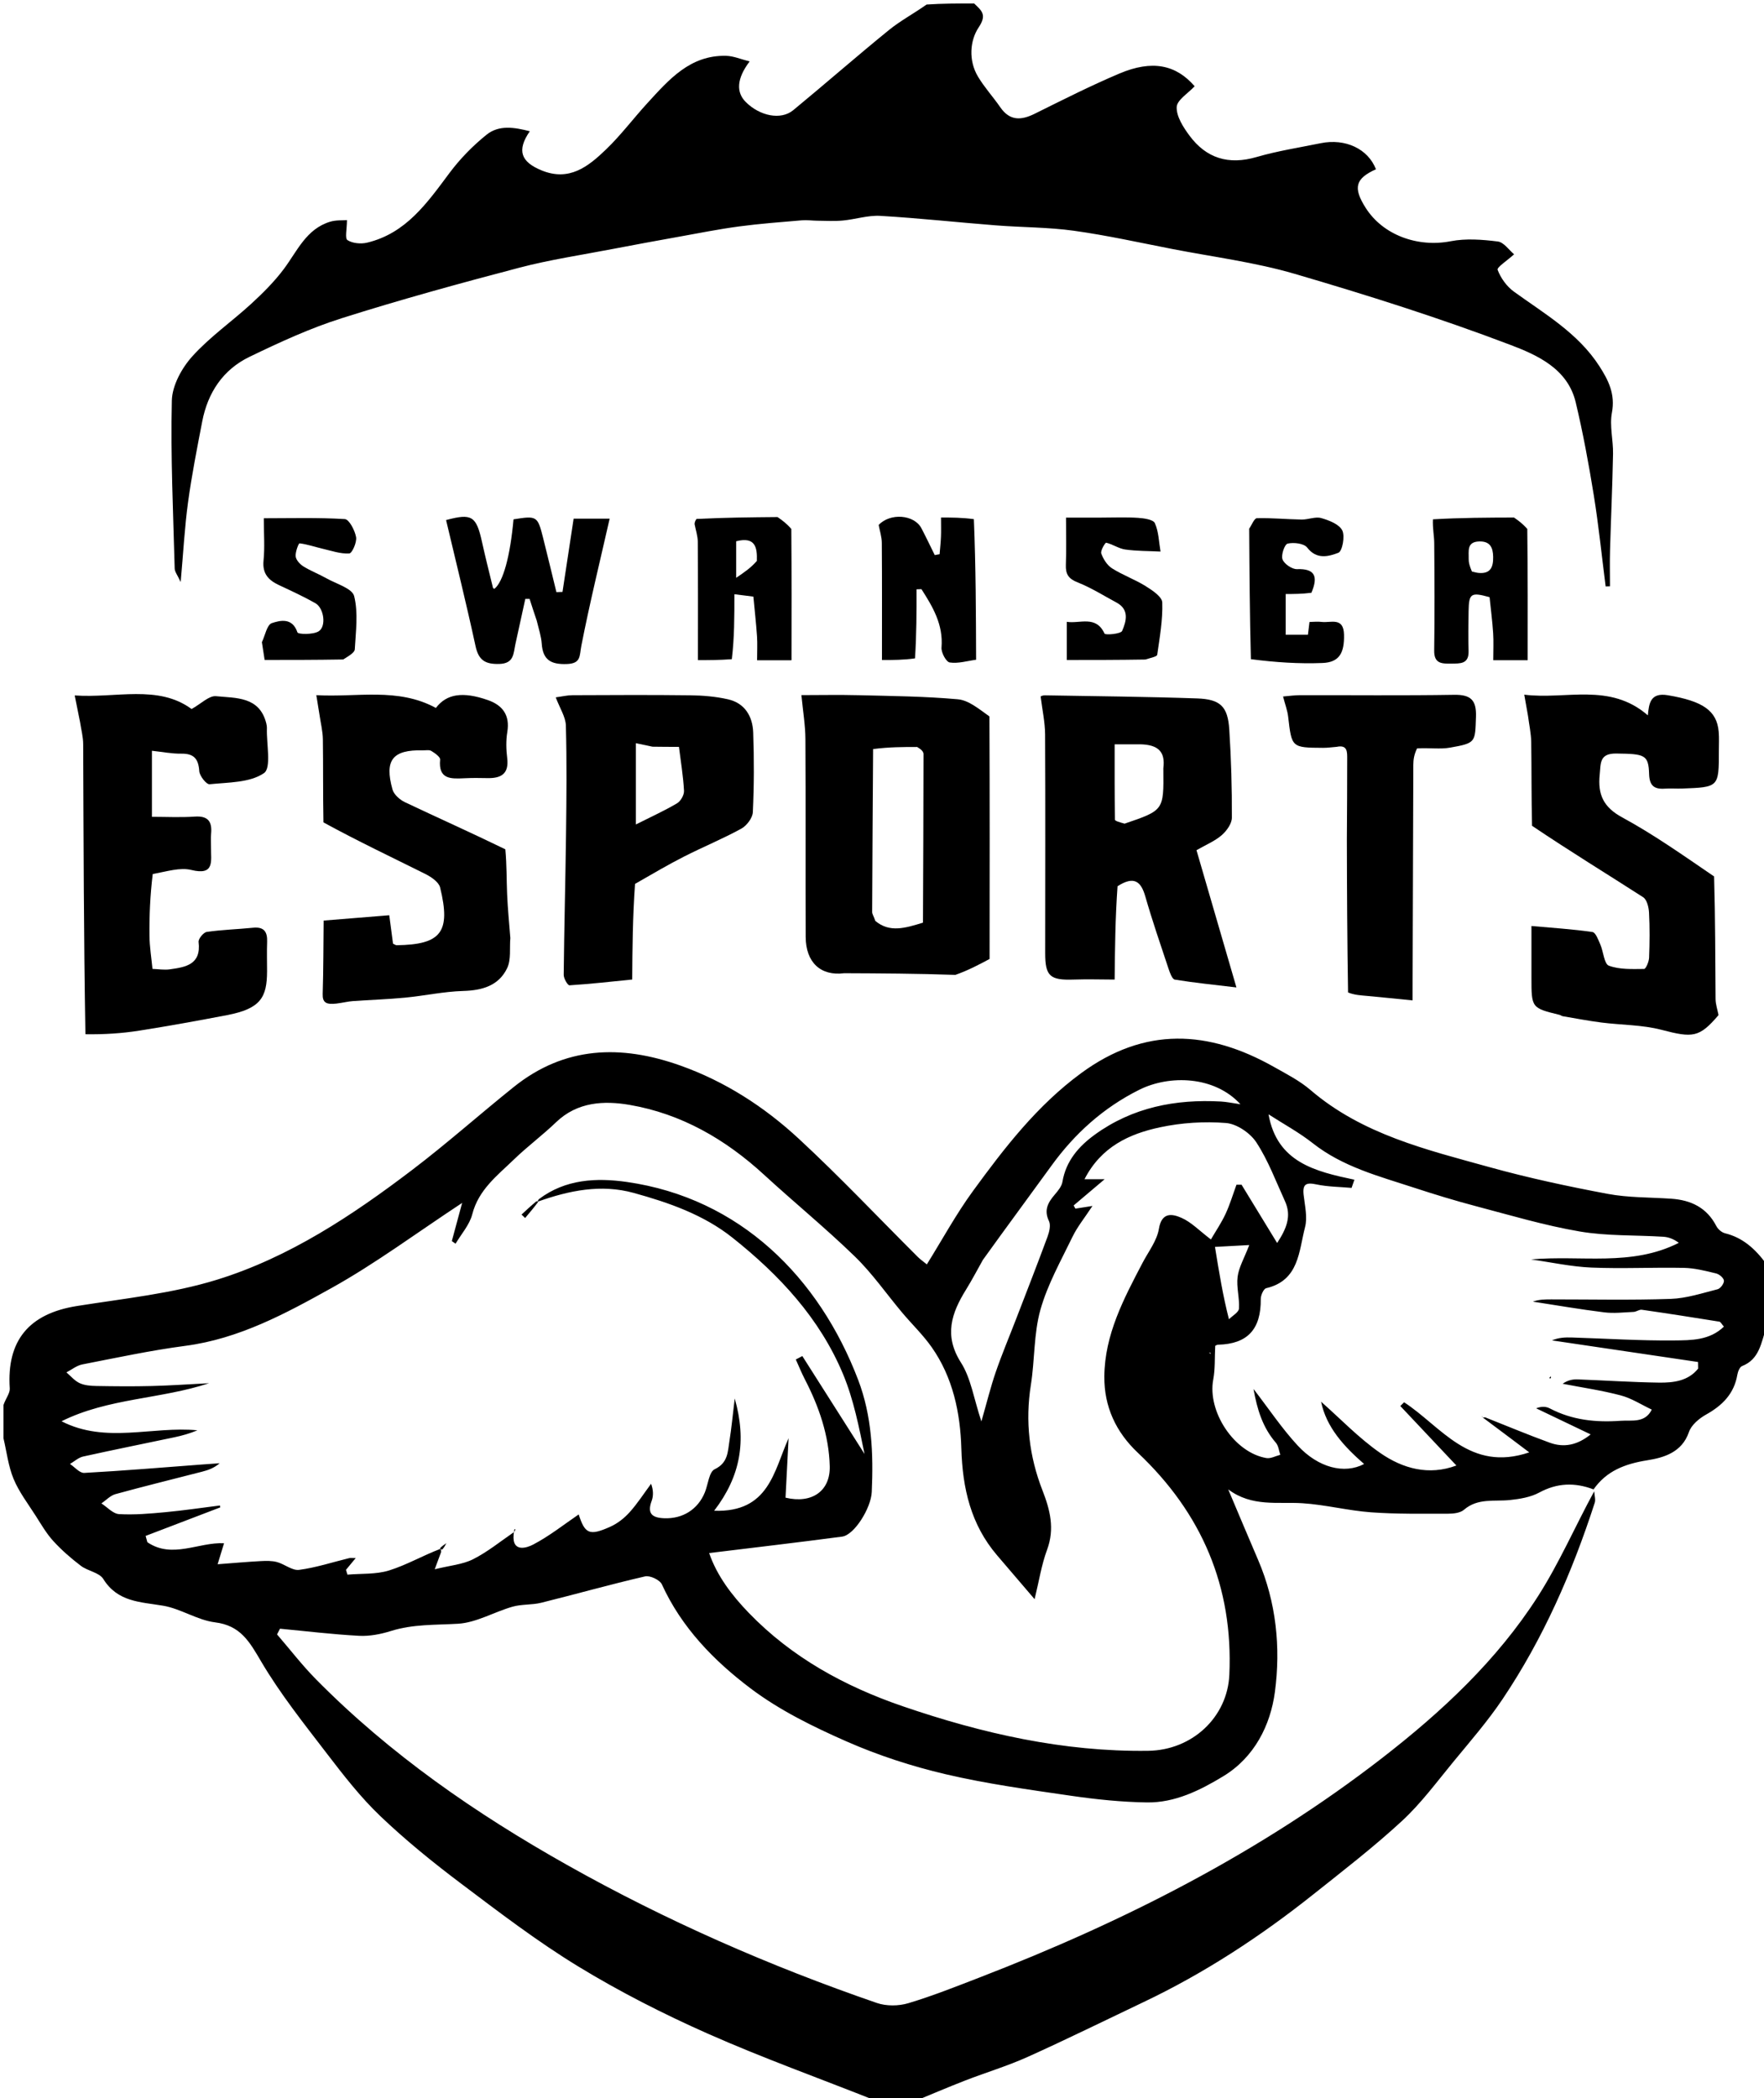 <svg version="1.1" id="Layer_1" xmlns="http://www.w3.org/2000/svg" xmlns:xlink="http://www.w3.org/1999/xlink" x="0px" y="0px"
     width="100%" viewBox="0 0 508 604" enable-background="new 0 0 508 604" xml:space="preserve">
<path  opacity="0" stroke="none"
      d="
M1,404
	C1,269.754 1,135.508 1,1
	C89.355,1 177.709,1 266.375,1.305
	C263.086,3.953 259.247,6.001 255.934,8.696
	C246.654,16.245 237.652,24.132 228.415,31.733
	C224.884,34.638 218.852,33.421 214.781,29.379
	C211.952,26.569 212.137,22.622 215.883,17.682
	C213.387,17.062 211.267,16.126 209.124,16.072
	C198.76,15.808 192.655,22.904 186.451,29.669
	C182.409,34.078 178.8,38.916 174.499,43.044
	C169.412,47.927 163.938,52.34 155.911,49.025
	C150.05,46.604 148.738,43.337 152.576,37.782
	C148.091,36.623 143.667,35.912 140.097,38.793
	C136.149,41.978 132.484,45.722 129.449,49.786
	C123.046,58.358 116.963,67.158 105.735,69.847
	C103.94,70.277 101.521,70.061 100.056,69.114
	C99.275,68.609 99.917,65.901 99.917,63.357
	C98.706,63.46 96.774,63.303 95.051,63.829
	C88.196,65.92 85.619,72.234 81.772,77.387
	C79.061,81.019 75.785,84.291 72.436,87.37
	C66.823,92.53 60.445,96.952 55.379,102.576
	C52.346,105.943 49.586,110.969 49.486,115.313
	C49.115,131.41 49.879,147.533 50.305,163.645
	C50.331,164.619 51.132,165.574 52.031,167.542
	C52.799,158.948 53.177,151.717 54.154,144.569
	C55.219,136.772 56.75,129.033 58.241,121.301
	C59.84,113.008 64.238,106.393 71.836,102.723
	C80.466,98.555 89.261,94.494 98.371,91.61
	C115.265,86.261 132.379,81.567 149.523,77.066
	C158.365,74.746 167.464,73.4 176.457,71.667
	C182.776,70.448 189.109,69.295 195.443,68.157
	C201.234,67.117 207.012,65.959 212.84,65.181
	C218.848,64.378 224.906,63.936 230.949,63.417
	C232.398,63.292 233.875,63.521 235.339,63.533
	C237.801,63.553 240.281,63.707 242.723,63.48
	C246.338,63.144 249.963,61.927 253.521,62.137
	C264.613,62.789 275.671,63.998 286.752,64.868
	C294.266,65.458 301.859,65.393 309.305,66.428
	C318.8,67.749 328.19,69.844 337.611,71.675
	C349.394,73.965 361.41,75.482 372.885,78.838
	C393.763,84.945 414.557,91.526 434.879,99.243
	C442.54,102.152 451.44,106.042 453.766,115.771
	C455.876,124.601 457.528,133.558 458.976,142.525
	C460.384,151.241 461.277,160.039 462.396,168.802
	C462.812,168.789 463.228,168.777 463.644,168.765
	C463.644,165.323 463.563,161.878 463.66,158.439
	C463.922,149.17 464.35,139.905 464.525,130.635
	C464.599,126.68 463.483,122.579 464.203,118.791
	C465.212,113.474 463.214,109.477 460.587,105.404
	C454.44,95.874 444.839,90.356 435.968,83.941
	C433.907,82.45 432.181,80.035 431.286,77.671
	C431.016,76.959 434.072,74.988 436.035,73.202
	C434.571,71.991 433.08,69.732 431.334,69.514
	C426.864,68.956 422.141,68.591 417.771,69.44
	C408.305,71.281 398.275,67.701 393.278,59.818
	C389.605,54.023 390.306,51.407 396.249,48.724
	C393.981,42.866 387.462,39.769 380.325,41.224
	C374.156,42.483 367.895,43.446 361.867,45.201
	C353.828,47.543 347.401,45.596 342.531,39.015
	C340.752,36.61 338.773,33.535 338.864,30.833
	C338.934,28.797 342.156,26.867 344.035,24.825
	C338.692,18.656 331.862,17.143 322.322,21.187
	C314.065,24.687 306.039,28.744 297.998,32.731
	C294.079,34.674 290.812,34.852 288.066,30.878
	C286,27.889 283.507,25.172 281.648,22.068
	C278.85,17.396 279.31,11.663 281.848,7.871
	C284.262,4.265 282.741,3.094 281,1
	C356.944,1 432.888,1 509,1
	C509,121.688 509,242.376 508.691,363.387
	C505.489,359.5 501.914,356.26 496.763,354.993
	C495.803,354.757 494.732,353.816 494.266,352.915
	C491.527,347.612 486.981,345.451 481.315,345.057
	C475.193,344.631 468.964,344.777 462.973,343.653
	C451.579,341.515 440.203,339.082 429.036,335.988
	C410.853,330.951 392.327,326.559 377.395,313.757
	C374.279,311.085 370.487,309.152 366.874,307.114
	C348.032,296.482 329.683,295.453 311.36,308.899
	C298.641,318.233 289.271,330.408 280.172,342.87
	C275.332,349.499 271.382,356.777 266.914,363.951
	C265.843,363.08 265.022,362.523 264.332,361.835
	C252.92,350.456 241.847,338.711 230.025,327.777
	C220.117,318.613 208.804,311.294 195.903,306.711
	C178.844,300.652 162.643,301.115 147.959,312.885
	C138.133,320.761 128.71,329.156 118.69,336.77
	C101.458,349.866 83.338,361.905 62.565,368.343
	C49.55,372.377 35.685,373.783 22.132,375.941
	C8.346,378.135 1.893,385.866 2.805,399.66
	C2.898,401.061 1.634,402.551 1,404
M440.055,190.052
	C440.055,190.052 439.942,190.048 440.67,189.571
	C440.765,177.613 440.872,165.656 440.918,153.697
	C440.92,153.154 440.367,152.609 439.664,151.537
	C438.445,150.682 437.226,149.826 435.303,148.536
	C429.53,148.358 423.757,148.072 417.983,148.062
	C416.031,148.059 414.077,148.755 412.271,149.936
	C412.537,152.064 413.016,154.189 413.032,156.319
	C413.114,166.632 413.17,176.947 413.021,187.259
	C412.965,191.068 415.23,191.053 417.898,191.02
	C420.484,190.987 423.048,191.221 422.922,187.363
	C422.798,183.539 422.865,179.707 422.929,175.88
	C423.014,170.787 423.621,170.41 428.956,172.847
	C428.956,178.715 428.956,184.582 428.956,191.282
	C433.128,190.778 436.594,190.358 440.055,190.052
M228.054,190.052
	C228.054,190.052 227.942,190.049 228.67,189.572
	C228.779,178.13 228.912,166.689 228.957,155.247
	C228.961,154.199 228.403,153.149 227.754,151.514
	C226.475,150.621 225.195,149.729 223.203,148.463
	C217.452,148.309 211.702,148.049 205.952,148.061
	C204.009,148.065 202.068,148.756 200.097,149.716
	C200.075,150.104 200.053,150.492 200.013,151.834
	C200.013,164.762 200.013,177.69 200.013,191.375
	C204.178,190.89 207.544,190.498 211.492,189.483
	C211.492,183.559 211.492,177.635 211.492,171.049
	C213.565,171.309 215.262,171.521 216.953,172.704
	C216.953,178.607 216.953,184.509 216.953,191.268
	C221.108,190.771 224.584,190.356 228.054,190.052
M387.081,243.04
	C387.017,255.993 386.921,268.945 386.935,281.897
	C386.937,283.251 387.587,284.604 388.371,286.338
	C390.142,286.447 391.916,286.51 393.682,286.674
	C398.053,287.079 402.421,287.53 407.316,287.313
	C407.543,285.358 407.965,283.403 407.969,281.447
	C408.014,259.351 407.995,237.254 408.805,215.176
	C411.729,215.217 414.733,215.712 417.561,215.213
	C425.074,213.886 424.799,213.707 425.058,206.335
	C425.225,201.562 423.588,199.923 418.775,200.002
	C403.976,200.243 389.172,200.078 374.369,200.106
	C372.806,200.109 371.244,200.344 369.498,200.487
	C370.101,202.816 370.761,204.529 370.964,206.294
	C371.992,215.197 371.95,215.216 381.03,215.266
	C382.333,215.273 383.637,215.079 385.262,215.7
	C385.85,217.46 386.887,219.204 386.948,220.982
	C387.188,228.023 387.123,235.075 387.081,243.04
M99.627,189.693
	C100.516,188.763 102.121,187.871 102.175,186.895
	C102.457,181.775 103.198,176.421 101.992,171.595
	C101.433,169.359 96.853,168.071 94.026,166.477
	C91.855,165.252 89.489,164.358 87.38,163.044
	C86.386,162.424 85.272,161.223 85.152,160.177
	C85.006,158.918 85.995,156.371 86.258,156.402
	C88.496,156.661 90.669,157.434 92.886,157.948
	C95.445,158.543 98.056,159.469 100.586,159.314
	C101.397,159.264 102.809,156.095 102.543,154.604
	C102.197,152.664 100.541,149.493 99.294,149.418
	C91.428,148.942 83.519,149.176 75.977,149.176
	C75.977,153.752 76.274,157.59 75.894,161.36
	C75.515,165.121 77.309,167.001 80.341,168.424
	C83.874,170.081 87.434,171.712 90.823,173.634
	C93.31,175.045 94.046,180.354 91.735,181.746
	C90.127,182.714 85.856,182.62 85.656,182.027
	C84.204,177.733 80.735,178.542 78.279,179.368
	C76.87,179.842 76.344,182.939 75.427,185.392
	C75.427,187.19 75.427,188.988 75.427,191.481
	C83.79,190.968 91.39,190.501 99.627,189.693
M376.619,178.71
	C376.102,182.247 374.113,182.592 371.305,181.459
	C371.305,178.253 371.305,175.351 371.305,172.671
	C373.754,172.07 375.88,171.548 378.216,170.282
	C379.668,165.935 378.694,163.639 373.518,163.829
	C372.089,163.882 369.846,162.347 369.343,161.023
	C368.873,159.783 369.942,156.68 370.815,156.478
	C372.576,156.071 375.522,156.416 376.453,157.625
	C379.183,161.172 382.646,160.176 385.427,159.116
	C386.561,158.683 387.388,154.328 386.548,152.676
	C385.639,150.89 382.737,149.766 380.486,149.129
	C378.789,148.65 376.744,149.585 374.86,149.554
	C370.558,149.485 366.256,149.051 361.964,149.163
	C361.199,149.183 360.484,151.121 359.379,152.8
	C359.083,158.676 358.48,164.556 358.574,170.426
	C358.678,176.923 359.419,183.41 360.489,190.513
	C367.279,190.658 374.081,191.113 380.855,190.844
	C385.705,190.651 387.175,187.942 387.052,182.68
	C386.931,177.507 383.205,179.356 380.597,179.02
	C379.454,178.874 378.274,179.021 376.619,178.71
M330.64,189.713
	C331.549,189.307 333.181,189.004 333.257,188.478
	C333.976,183.476 334.877,178.421 334.708,173.416
	C334.653,171.772 331.829,169.904 329.914,168.711
	C326.823,166.785 323.304,165.54 320.232,163.589
	C318.83,162.698 317.719,160.931 317.148,159.323
	C316.859,158.509 318.295,156.16 318.555,156.22
	C320.44,156.655 322.169,157.913 324.05,158.177
	C327.398,158.647 330.819,158.599 334.209,158.767
	C333.734,156.011 333.691,153.061 332.581,150.591
	C332.109,149.541 329.421,149.172 327.704,149.062
	C324.194,148.836 320.66,148.994 317.136,148.994
	C313.693,148.994 310.251,148.994 306.993,148.994
	C306.993,154.031 307.108,158.33 306.951,162.619
	C306.855,165.268 307.707,166.607 310.34,167.641
	C314.229,169.168 317.821,171.458 321.528,173.444
	C325.317,175.473 324.343,178.855 323.159,181.604
	C322.777,182.491 318.304,182.863 318.082,182.38
	C315.619,177.006 310.944,179.604 306.634,178.649
	C306.391,182.612 306.148,186.574 305.85,191.433
	C314.518,190.933 322.249,190.488 330.64,189.713
M281.759,189.39
	C281.833,176.338 281.919,163.286 281.933,150.234
	C281.933,149.812 281.207,149.39 279.94,148.972
	C277.012,148.972 274.084,148.972 270.995,148.972
	C270.995,151.245 271.048,152.877 270.98,154.504
	C270.91,156.182 270.723,157.855 270.586,159.53
	C270.122,159.614 269.657,159.698 269.192,159.783
	C267.916,157.206 266.687,154.604 265.352,152.059
	C263.27,148.093 256.34,147.582 253.082,151.951
	C253.082,164.87 253.082,177.789 253.082,191.493
	C257.278,190.908 260.625,190.442 263.953,189.042
	C263.953,182.571 263.953,176.1 263.953,169.629
	C264.421,169.615 264.889,169.601 265.358,169.587
	C268.633,174.693 271.679,179.804 271.138,186.401
	C271.02,187.834 272.477,190.541 273.502,190.694
	C275.941,191.058 278.556,190.245 281.759,189.39
M183.491,253.99
	C187.981,251.506 192.405,248.893 196.977,246.571
	C202.433,243.8 208.118,241.466 213.479,238.531
	C215.036,237.678 216.725,235.457 216.804,233.789
	C217.165,226.155 217.177,218.487 216.908,210.846
	C216.745,206.196 214.492,202.394 209.636,201.293
	C206.117,200.495 202.428,200.187 198.809,200.142
	C187.5,200.001 176.188,200.066 164.878,200.114
	C163.363,200.12 161.849,200.49 160.043,200.73
	C161.243,203.927 162.892,206.363 162.96,208.842
	C163.244,219.145 163.14,229.462 163.012,239.772
	C162.842,253.383 162.477,266.992 162.337,280.603
	C162.326,281.652 163.488,283.655 164.005,283.622
	C170.036,283.244 176.048,282.56 182.78,281.486
	C182.788,272.413 182.797,263.341 183.491,253.99
M92.076,206.778
	C92.066,212.939 91.952,219.101 92.085,225.259
	C92.169,229.15 92.622,233.034 93.325,237.459
	C103.047,242.138 112.803,246.746 122.457,251.561
	C124.158,252.409 126.363,253.893 126.748,255.47
	C129.884,268.309 127.052,271.914 114.226,272.084
	C113.938,272.088 113.646,271.844 113.184,271.639
	C112.84,269.038 112.484,266.351 112.101,263.455
	C105.394,263.999 99.299,264.493 92.623,264.648
	C92.623,272.982 92.623,281.315 92.623,290.232
	C94.104,289.828 95.542,289.435 97.72,288.823
	C99,288.599 100.273,288.264 101.562,288.171
	C106.587,287.809 111.63,287.657 116.642,287.176
	C122.245,286.637 127.809,285.41 133.413,285.25
	C138.912,285.094 143.638,283.715 146.047,278.686
	C147.231,276.214 146.712,272.928 146.981,269.072
	C146.984,263.587 147.113,258.097 146.94,252.617
	C146.85,249.747 146.23,246.893 145.134,243.985
	C135.618,239.655 126.069,235.396 116.622,230.919
	C115.148,230.221 113.447,228.726 113.037,227.266
	C110.645,218.759 113.066,215.781 121.767,215.988
	C122.599,216.008 123.599,215.785 124.222,216.165
	C125.236,216.784 126.817,217.885 126.744,218.647
	C126.192,224.416 129.89,224.198 133.752,224.019
	C135.913,223.92 138.084,223.92 140.247,223.979
	C144.239,224.086 146.632,222.824 146.062,218.201
	C145.758,215.74 145.688,213.155 146.092,210.723
	C146.894,205.892 144.777,203.017 140.5,201.522
	C133.229,198.98 128.593,199.738 125.528,203.782
	C114.527,197.803 102.773,200.793 91.094,200.099
	C91.5,202.607 91.76,204.211 92.076,206.778
M243.787,280.58
	C254.195,280.708 264.604,280.836 275.766,280.958
	C278.838,279.318 281.91,277.679 285.432,275.335
	C285.615,274.362 285.957,273.389 285.959,272.415
	C285.992,251.586 286.003,230.758 285.955,209.929
	C285.952,208.645 285.436,207.362 284.809,205.457
	C281.826,204.007 278.932,201.568 275.843,201.29
	C266.437,200.442 256.958,200.356 247.503,200.117
	C241.734,199.971 235.959,200.09 230.791,200.09
	C231.232,204.713 231.921,208.725 231.946,212.741
	C232.064,231.724 231.957,250.71 232.024,269.694
	C232.05,277.057 236.365,281.012 243.787,280.58
M43.977,277.976
	C43.995,269.137 44.012,260.298 44.642,251.125
	C48.144,250.828 51.868,249.625 55.1,250.422
	C61.908,252.1 60.721,247.776 60.766,244.059
	C60.782,242.727 60.657,241.383 60.787,240.063
	C61.134,236.542 59.982,234.793 56.078,235.059
	C51.988,235.338 47.863,235.122 43.755,235.122
	C43.755,228.422 43.755,222.522 43.755,216.11
	C46.716,216.425 49.454,216.983 52.184,216.942
	C55.826,216.887 57.153,218.411 57.389,221.98
	C57.48,223.362 59.456,225.841 60.359,225.747
	C65.733,225.192 71.94,225.337 76.017,222.545
	C78.208,221.043 76.715,214.152 76.862,209.692
	C76.879,209.199 76.803,208.689 76.682,208.208
	C74.719,200.412 67.908,200.978 62.216,200.399
	C60.202,200.195 57.926,202.567 55.173,204.094
	C45.522,196.991 33.349,201.018 21.516,200.184
	C22.162,203.406 22.613,205.656 23.032,208.857
	C23.022,236.723 22.984,264.589 23.064,292.455
	C23.07,294.302 23.977,296.147 25.022,298.329
	C30.066,297.789 35.143,297.454 40.148,296.665
	C48.597,295.335 57.019,293.809 65.42,292.197
	C75.084,290.343 76.886,287.073 76.908,279.593
	C76.916,276.767 76.818,273.937 76.926,271.115
	C77.038,268.214 76.028,266.735 72.882,267.05
	C68.44,267.495 63.959,267.615 59.549,268.254
	C58.6,268.392 57.082,270.244 57.191,271.142
	C57.98,277.68 53.443,278.391 48.887,279.026
	C47.267,279.252 45.573,278.956 43.977,277.976
M322.406,254.591
	C326.594,252.051 328.58,253.699 329.825,258.03
	C331.839,265.035 334.215,271.936 336.519,278.854
	C336.904,280.01 337.561,281.857 338.323,281.982
	C343.928,282.899 349.592,283.461 356.068,284.233
	C351.994,270.239 348.265,257.431 344.567,244.731
	C347.31,243.155 349.842,242.124 351.803,240.432
	C353.227,239.203 354.749,237.102 354.757,235.383
	C354.8,226.918 354.556,218.437 354.011,209.988
	C353.585,203.382 351.476,201.273 344.731,201.041
	C330.111,200.538 315.477,200.404 300.848,200.151
	C300.26,200.141 299.666,200.465 299.682,200.461
	C300.162,204.368 300.951,207.884 300.969,211.405
	C301.077,232.392 301.002,253.38 300.998,274.367
	C300.997,281.016 302.379,282.205 309.267,281.967
	C313.173,281.833 317.088,281.959 321.718,281.502
	C321.806,272.726 321.893,263.95 322.406,254.591
M494.961,291.231
	C494.973,280.039 495.038,268.845 494.947,257.653
	C494.931,255.761 494.245,253.874 493.296,251.651
	C484.625,246.146 476.2,240.188 467.192,235.305
	C461.761,232.36 460.101,228.72 460.682,222.996
	C461.017,219.695 460.565,216.842 465.484,216.906
	C473.669,217.011 474.744,217.241 474.913,222.814
	C475.014,226.17 476.39,227.233 479.461,227.016
	C481.115,226.9 482.786,227.047 484.446,226.985
	C495.006,226.595 495.007,226.587 495.003,216.115
	C495.002,214.286 495.105,212.448 494.951,210.631
	C494.434,204.492 490.273,201.804 480.313,200.124
	C475.21,199.262 474.876,202.58 474.552,205.915
	C463.562,196.365 450.944,201.483 438.958,199.958
	C439.419,202.56 439.728,204.309 440.115,206.986
	C440.072,214.433 439.943,221.881 440.032,229.327
	C440.066,232.192 440.599,235.051 441.403,238.421
	C452.026,245.001 462.695,251.508 473.201,258.27
	C474.289,258.97 474.809,261.162 474.889,262.698
	C475.115,267.017 475.077,271.358 474.908,275.682
	C474.863,276.828 473.979,278.908 473.468,278.912
	C470.056,278.94 466.419,279.121 463.328,277.975
	C461.952,277.465 461.77,273.949 460.866,271.876
	C460.289,270.553 459.52,268.419 458.599,268.285
	C452.948,267.462 447.228,267.105 441.028,266.548
	C441.028,272.045 441.028,276.683 441.028,281.32
	C441.028,290.149 441.029,290.147 449.117,292.126
	C449.434,292.204 449.713,292.461 450.03,292.515
	C453.739,293.143 457.437,293.858 461.166,294.334
	C466.932,295.07 472.891,294.977 478.457,296.428
	C487.512,298.788 489.345,298.712 494.961,291.231
M154.731,178.998
	C155.174,181.103 155.859,183.192 156.011,185.318
	C156.344,189.977 158.67,191.302 163.211,191.144
	C167.398,190.999 166.843,188.81 167.419,185.873
	C169.801,173.715 172.757,161.67 175.569,149.292
	C171.874,149.292 168.456,149.292 165.195,149.292
	C164.092,156.551 163.04,163.469 161.989,170.386
	C161.404,170.406 160.82,170.425 160.236,170.445
	C158.965,165.257 157.721,160.062 156.416,154.882
	C154.812,148.513 154.636,148.421 147.885,149.49
	C146.918,160.151 144.897,167.503 142.388,169.488
	C142.247,169.407 142.006,169.35 141.979,169.241
	C140.911,164.859 139.795,160.488 138.827,156.083
	C137.163,148.501 135.878,147.71 128.461,149.701
	C131.317,161.791 134.317,173.841 136.943,185.972
	C137.828,190.059 139.729,191.231 143.778,191.12
	C148.073,191.002 147.841,188.094 148.424,185.431
	C149.374,181.087 150.325,176.744 151.277,172.4
	C151.688,172.397 152.1,172.394 152.512,172.39
	C153.14,174.349 153.768,176.307 154.731,178.998
z"/>
    <path  opacity="1" stroke="none"
          d="
M1,404.454
	C1.634,402.551 2.898,401.061 2.805,399.66
	C1.893,385.866 8.346,378.135 22.132,375.941
	C35.685,373.783 49.55,372.377 62.565,368.343
	C83.338,361.905 101.458,349.866 118.69,336.77
	C128.71,329.156 138.133,320.761 147.959,312.885
	C162.643,301.115 178.844,300.652 195.903,306.711
	C208.804,311.294 220.117,318.613 230.025,327.777
	C241.847,338.711 252.92,350.456 264.332,361.835
	C265.022,362.523 265.843,363.08 266.914,363.951
	C271.382,356.777 275.332,349.499 280.172,342.87
	C289.271,330.408 298.641,318.233 311.36,308.899
	C329.683,295.453 348.032,296.482 366.874,307.114
	C370.487,309.152 374.279,311.085 377.395,313.757
	C392.327,326.559 410.853,330.951 429.036,335.988
	C440.203,339.082 451.579,341.515 462.973,343.653
	C468.964,344.777 475.193,344.631 481.315,345.057
	C486.981,345.451 491.527,347.612 494.266,352.915
	C494.732,353.816 495.803,354.757 496.763,354.993
	C501.914,356.26 505.489,359.5 508.691,363.855
	C509,369.688 509,375.376 508.727,381.781
	C507.179,386.678 506.645,391.28 501.689,393.223
	C501.004,393.492 500.481,394.8 500.328,395.702
	C499.398,401.188 496.026,404.549 491.336,407.174
	C489.332,408.295 487.075,410.176 486.386,412.205
	C484.371,418.139 479.011,419.607 474.422,420.338
	C467.883,421.381 462.639,423.417 458.913,428.725
	C453.48,426.658 448.407,426.858 443.268,429.637
	C440.786,430.978 437.71,431.482 434.842,431.784
	C430.32,432.26 425.594,431.147 421.598,434.588
	C420.519,435.517 418.547,435.725 416.985,435.725
	C409.589,435.723 402.168,435.856 394.802,435.316
	C388.197,434.832 381.677,433.129 375.072,432.706
	C367.938,432.249 360.594,433.846 353.705,428.724
	C356.868,436.191 359.553,442.612 362.304,449.004
	C367.557,461.217 368.841,474.264 367.15,487.022
	C365.884,496.572 361.272,505.838 352.295,511.285
	C345.587,515.354 338.379,518.945 330.306,518.829
	C322.989,518.724 315.638,517.963 308.387,516.907
	C296.333,515.151 284.216,513.493 272.375,510.724
	C262.639,508.447 252.963,505.307 243.815,501.287
	C234.189,497.056 224.489,492.298 216.152,486.007
	C205.628,478.067 196.288,468.515 190.611,456.068
	C190.021,454.776 187.185,453.44 185.769,453.765
	C175.752,456.07 165.852,458.879 155.871,461.351
	C153.177,462.018 150.236,461.736 147.581,462.494
	C142.291,464.005 137.189,467.087 131.884,467.397
	C125.385,467.777 118.941,467.489 112.591,469.481
	C109.66,470.4 106.445,471.028 103.407,470.868
	C95.799,470.466 88.22,469.539 80.629,468.823
	C80.349,469.372 80.068,469.921 79.788,470.47
	C83.514,474.789 87.006,479.339 91.003,483.389
	C112.314,504.981 137.034,522.049 163.345,536.848
	C191.809,552.858 221.639,565.925 252.51,576.554
	C255.243,577.495 258.778,577.459 261.565,576.625
	C268.553,574.534 275.363,571.819 282.179,569.187
	C323.564,553.204 362.839,533.306 398.051,506.027
	C415.218,492.727 431.076,477.954 442.86,459.57
	C449.07,449.883 453.692,439.179 459.099,429.281
	C459.21,430.616 459.539,431.697 459.254,432.578
	C452.78,452.554 444.418,471.685 432.673,489.152
	C428.436,495.452 423.403,501.23 418.564,507.107
	C413.775,512.922 409.251,519.079 403.752,524.156
	C395.628,531.656 386.832,538.444 378.164,545.336
	C362.997,557.396 346.861,567.964 329.322,576.301
	C318.201,581.588 307.155,587.042 295.928,592.093
	C290.098,594.717 283.921,596.562 277.948,598.88
	C272.93,600.829 267.98,602.953 263,605
	C259.639,605 256.277,605 252.331,604.731
	C235.743,598.153 219.519,592.341 203.805,585.378
	C191.038,579.72 178.486,573.333 166.568,566.071
	C154.748,558.868 143.67,550.394 132.59,542.048
	C124.582,536.016 116.746,529.655 109.5,522.743
	C103.846,517.348 98.969,511.07 94.194,504.842
	C87.557,496.185 80.697,487.587 75.183,478.227
	C71.847,472.565 69.274,467.904 61.92,466.991
	C56.816,466.357 52.072,463.064 46.958,462.202
	C40.425,461.102 33.896,461.179 29.746,454.512
	C28.582,452.642 25.278,452.234 23.286,450.72
	C20.461,448.574 17.742,446.208 15.353,443.593
	C13.371,441.424 11.865,438.802 10.268,436.304
	C8.05,432.833 5.484,429.482 3.92,425.725
	C2.39,422.048 1.93,417.927 1,414
	C1,410.969 1,407.939 1,404.454
M427.729,407.993
	C433.906,410.435 440.037,413.004 446.276,415.276
	C450.379,416.77 454.221,416.004 458.086,412.897
	C452.456,410.204 447.418,407.794 442.381,405.384
	C443.942,404.766 445.26,404.856 446.329,405.418
	C452.741,408.786 459.595,409.486 466.661,408.979
	C469.949,408.744 473.711,409.727 475.681,405.757
	C472.717,404.361 469.877,402.496 466.761,401.672
	C461.266,400.219 455.603,399.401 450.01,398.318
	C451.525,397.252 452.953,397.008 454.37,397.061
	C462.164,397.352 469.952,397.877 477.746,397.988
	C481.95,398.047 486.196,397.514 489.029,393.959
	C489.018,393.324 489.007,392.689 488.997,392.054
	C474.98,389.981 460.964,387.908 446.948,385.835
	C448.871,384.993 450.812,384.941 452.749,385.001
	C462.547,385.309 472.348,385.948 482.141,385.846
	C487.014,385.796 492.335,385.862 496.449,381.867
	C495.799,381.134 495.517,380.501 495.142,380.441
	C487.713,379.244 480.277,378.083 472.828,377.014
	C472.081,376.906 471.251,377.596 470.447,377.634
	C467.629,377.765 464.764,378.104 461.992,377.761
	C455.118,376.911 448.285,375.727 441.436,374.677
	C443.209,374.029 444.978,374.03 446.748,374.029
	C458.204,374.026 469.668,374.281 481.111,373.889
	C485.653,373.734 490.172,372.244 494.638,371.111
	C495.456,370.904 496.525,369.447 496.463,368.645
	C496.404,367.873 495.131,366.784 494.215,366.563
	C491.171,365.826 488.055,365.02 484.952,364.957
	C476.066,364.774 467.159,365.245 458.286,364.868
	C452.472,364.62 446.701,363.346 440.911,362.531
	C455.26,361.222 469.817,364.668 483.463,357.754
	C481.973,356.623 480.484,356.091 478.967,355.996
	C470.939,355.491 462.779,355.826 454.903,354.48
	C444.823,352.757 434.944,349.809 425.029,347.197
	C419.015,345.612 413.055,343.789 407.143,341.853
	C397.047,338.548 386.697,335.881 378.067,329.082
	C374.123,325.975 369.641,323.551 365.315,320.76
	C367.765,334.611 378.818,337.207 390.045,339.581
	C389.772,340.366 389.499,341.151 389.226,341.936
	C385.846,341.632 382.401,341.633 379.105,340.934
	C376.174,340.312 375.069,340.801 375.42,343.945
	C375.767,347.041 376.58,350.374 375.829,353.248
	C374.023,360.157 374.136,368.58 364.645,370.808
	C363.896,370.984 363.066,372.84 363.077,373.907
	C363.169,382.62 359.288,386.858 350.806,387.078
	C350.374,387.089 349.95,387.408 349.96,387.403
	C349.783,390.84 349.97,394.037 349.394,397.09
	C347.653,406.332 355.44,418.152 364.706,419.704
	C365.952,419.912 367.369,419.103 368.706,418.765
	C368.299,417.597 368.187,416.172 367.434,415.304
	C363.627,410.916 362.043,405.735 360.989,399.817
	C365.439,405.579 369.187,411.223 373.735,416.126
	C379.643,422.494 387.151,424.402 392.835,421.414
	C387.009,416.336 381.96,410.838 380.448,403.481
	C386.054,408.418 391.335,413.98 397.508,418.256
	C403.979,422.74 411.459,424.823 419.413,421.847
	C413.86,415.959 408.562,410.341 403.265,404.723
	C403.627,404.363 403.99,404.003 404.352,403.643
	C415.066,410.609 423.213,423.881 440.396,418.067
	C438.279,416.472 436.956,415.475 435.632,414.478
	C432.761,412.316 429.889,410.154 426.992,408.01
	C426.992,408.01 426.97,408.032 427.729,407.993
M148.017,441.017
	C148.017,441.017 147.994,441.004 147.914,441.699
	C147.419,447.115 151.907,445.459 153.51,444.62
	C158.221,442.157 162.458,438.789 166.652,435.931
	C168.453,441.495 169.686,442.194 175.764,439.464
	C177.824,438.539 179.774,437.012 181.294,435.327
	C183.583,432.788 185.45,429.868 187.496,427.11
	C188.165,428.858 188.21,430.558 187.663,432.039
	C186.304,435.72 187.826,436.899 191.305,437.029
	C196.578,437.225 200.971,434.523 202.991,429.57
	C203.923,427.285 204.184,423.703 205.809,422.927
	C209.699,421.07 209.566,417.878 210.069,414.766
	C210.654,411.148 210.989,407.49 211.59,402.559
	C215.085,414.85 213.236,424.985 205.662,434.871
	C221.457,435.419 222.85,423.461 227.099,413.987
	C226.804,419.709 226.509,425.431 226.216,431.106
	C233.824,432.931 239.144,429.184 238.95,422.036
	C238.709,413.116 235.843,404.878 231.771,397.012
	C230.815,395.166 230.039,393.227 229.18,391.33
	C229.805,391 230.431,390.669 231.056,390.339
	C237.027,399.735 242.998,409.131 248.97,418.526
	C247.384,410.859 245.849,402.919 242.807,395.606
	C236.09,379.462 224.42,366.977 210.919,356.255
	C202.601,349.65 192.607,346.169 182.491,343.381
	C173.107,340.795 163.963,342.662 154.899,345.884
	C154.899,345.884 154.737,345.699 155.193,345.182
	C162.812,339.399 171.782,338.985 180.495,340.227
	C213.122,344.88 235.905,367.752 247.134,397.194
	C251.11,407.618 251.547,418.49 251.05,429.476
	C250.84,434.104 246.037,441.849 242.52,442.316
	C229.926,443.986 217.304,445.45 204.222,447.05
	C206.481,453.605 210.742,459.202 215.651,464.282
	C228.051,477.113 243.284,485.432 259.985,491.152
	C282.869,498.989 306.255,504.298 330.63,503.974
	C343.401,503.804 353.475,494.246 354.027,482.112
	C355.182,456.675 346.061,435.518 327.654,418.153
	C321.361,412.217 317.952,404.895 318.026,396.204
	C318.13,384.143 323.628,373.831 329.031,363.512
	C330.719,360.286 333.177,357.152 333.742,353.722
	C334.554,348.791 337.632,349.42 340.203,350.538
	C343.07,351.784 345.4,354.265 348.718,356.78
	C350.112,354.388 351.733,352.011 352.932,349.436
	C354.193,346.73 355.05,343.835 356.083,341.023
	C356.571,341.023 357.059,341.023 357.547,341.023
	C360.845,346.423 364.143,351.824 367.793,357.799
	C370.469,353.712 372.016,350.06 370.055,345.773
	C367.438,340.052 365.218,334.047 361.806,328.833
	C360.041,326.135 356.183,323.512 353.076,323.259
	C346.79,322.749 340.222,323.18 334.042,324.499
	C325.21,326.383 317.103,330.103 312.317,339.438
	C314.671,339.438 316.468,339.438 318.121,339.438
	C315.049,342.037 312.119,344.516 309.189,346.994
	C309.358,347.298 309.527,347.601 309.696,347.905
	C311.024,347.697 312.352,347.489 314.607,347.136
	C312.355,350.563 310.265,353.112 308.868,355.997
	C305.532,362.892 301.679,369.707 299.625,377.001
	C297.676,383.923 298.015,391.456 296.872,398.644
	C295.207,409.108 296.396,419.209 300.197,428.963
	C302.41,434.639 303.79,440.038 301.535,446.112
	C299.929,450.434 299.229,455.093 297.947,460.325
	C293.906,455.603 290.532,451.662 287.16,447.72
	C279.572,438.851 277.186,428.434 276.85,416.955
	C276.549,406.661 274.422,396.479 268.296,387.773
	C265.803,384.23 262.618,381.178 259.815,377.847
	C255.282,372.458 251.231,366.584 246.208,361.706
	C237.795,353.537 228.68,346.096 220.038,338.155
	C208.919,327.938 196.206,320.6 181.322,318.045
	C173.975,316.784 166.278,317.138 160.147,323.03
	C156.257,326.769 151.88,330.002 148.005,333.754
	C143.235,338.371 137.819,342.439 136.005,349.53
	C135.228,352.565 132.848,355.191 131.196,358.003
	C130.836,357.751 130.477,357.499 130.117,357.247
	C131.037,353.846 131.957,350.444 133.089,346.26
	C119.801,355.012 108.099,363.736 95.455,370.767
	C82.283,378.092 68.877,385.36 53.414,387.396
	C43.443,388.71 33.573,390.828 23.691,392.754
	C22.082,393.067 20.644,394.258 19.127,395.044
	C20.388,396.107 21.506,397.485 22.951,398.145
	C24.39,398.803 26.155,398.931 27.782,398.959
	C33.113,399.052 38.448,399.104 43.776,398.965
	C49.258,398.823 54.733,398.437 60.21,398.158
	C46.252,402.777 31.206,402.404 17.721,409.111
	C30.438,415.645 43.878,410.472 56.848,411.713
	C54.65,412.628 52.481,413.245 50.279,413.71
	C41.498,415.568 32.694,417.321 23.933,419.267
	C22.582,419.567 21.409,420.673 20.154,421.406
	C21.523,422.308 22.938,424.051 24.254,423.979
	C35.607,423.355 46.942,422.404 58.282,421.552
	C59.942,421.427 61.602,421.313 63.262,421.194
	C61.632,422.605 59.916,423.183 58.167,423.635
	C49.859,425.78 41.521,427.814 33.249,430.087
	C31.768,430.495 30.546,431.846 29.205,432.762
	C30.898,433.842 32.544,435.741 34.294,435.842
	C38.732,436.097 43.231,435.695 47.68,435.279
	C52.914,434.79 58.121,434.009 63.34,433.355
	C63.371,433.537 63.402,433.719 63.433,433.901
	C56.268,436.638 49.103,439.375 41.937,442.113
	C42.104,442.717 42.271,443.321 42.438,443.926
	C49.588,448.804 57.228,443.851 64.521,444.224
	C63.994,445.946 63.529,447.468 62.671,450.27
	C67.385,449.915 71.221,449.57 75.066,449.364
	C76.631,449.28 78.283,449.239 79.77,449.641
	C81.96,450.232 84.158,452.146 86.141,451.886
	C91.01,451.246 95.755,449.677 100.557,448.51
	C100.997,448.403 101.485,448.496 102.436,448.496
	C101.319,449.845 100.477,450.862 99.635,451.878
	C99.774,452.34 99.912,452.801 100.051,453.263
	C104.063,452.916 108.28,453.227 112.037,452.059
	C117.059,450.498 121.723,447.79 126.818,445.842
	C126.818,445.842 127.102,446.101 127.025,446.777
	C126.607,447.903 126.19,449.029 125.195,451.714
	C129.613,450.618 133.242,450.34 136.245,448.824
	C140.422,446.715 144.131,443.678 148.017,441.017
M283.056,362.659
	C281.44,365.524 279.92,368.448 278.188,371.242
	C274.007,377.991 271.778,384.428 276.738,392.217
	C279.615,396.736 280.429,402.567 282.622,409.162
	C284.228,403.578 285.297,399.177 286.769,394.916
	C288.556,389.741 290.69,384.687 292.66,379.575
	C295.679,371.741 298.74,363.921 301.648,356.045
	C302.169,354.634 302.656,352.686 302.087,351.498
	C300.566,348.32 301.795,346.155 303.743,343.875
	C304.672,342.788 305.742,341.508 305.964,340.185
	C306.978,334.145 310.706,329.923 315.316,326.589
	C326.136,318.764 338.517,316.341 351.644,317.077
	C353.264,317.168 354.869,317.521 357.229,317.86
	C349.732,309.678 336.8,309.348 328.087,313.693
	C317.775,318.836 309.512,326.279 302.785,335.564
	C296.374,344.412 289.86,353.186 283.056,362.659
M353.916,379.75
	C354.927,378.728 356.725,377.759 356.798,376.674
	C357.003,373.641 356.021,370.498 356.408,367.515
	C356.759,364.796 358.29,362.23 359.765,358.388
	C356.37,358.571 353.38,358.733 349.889,358.921
	C351.117,366.458 352.175,372.956 353.916,379.75
M348.145,389.459
	C348.34,389.531 348.534,389.604 348.728,389.677
	C348.67,389.478 348.612,389.28 348.145,389.459
z"/>
    <path  opacity="0" stroke="none"
          d="
M263.469,605
	C267.98,602.953 272.93,600.829 277.948,598.88
	C283.921,596.562 290.098,594.717 295.928,592.093
	C307.155,587.042 318.201,581.588 329.322,576.301
	C346.861,567.964 362.997,557.396 378.164,545.336
	C386.832,538.444 395.628,531.656 403.752,524.156
	C409.251,519.079 413.775,512.922 418.564,507.107
	C423.403,501.23 428.436,495.452 432.673,489.152
	C444.418,471.685 452.78,452.554 459.254,432.578
	C459.539,431.697 459.21,430.616 459.09,429.299
	C459.014,428.97 458.991,429.001 458.991,429.001
	C462.639,423.417 467.883,421.381 474.422,420.338
	C479.011,419.607 484.371,418.139 486.386,412.205
	C487.075,410.176 489.332,408.295 491.336,407.174
	C496.026,404.549 499.398,401.188 500.328,395.702
	C500.481,394.8 501.004,393.492 501.689,393.223
	C506.645,391.28 507.179,386.678 508.727,382.249
	C509,456.264 509,530.528 509,605
	C427.313,605 345.625,605 263.469,605
z"/>
    <path  opacity="0" stroke="none"
          d="
M1,414.469
	C1.93,417.927 2.39,422.048 3.92,425.725
	C5.484,429.482 8.05,432.833 10.268,436.304
	C11.865,438.802 13.371,441.424 15.353,443.593
	C17.742,446.208 20.461,448.574 23.286,450.72
	C25.278,452.234 28.582,452.642 29.746,454.512
	C33.896,461.179 40.425,461.102 46.958,462.202
	C52.072,463.064 56.816,466.357 61.92,466.991
	C69.274,467.904 71.847,472.565 75.183,478.227
	C80.697,487.587 87.557,496.185 94.194,504.842
	C98.969,511.07 103.846,517.348 109.5,522.743
	C116.746,529.655 124.582,536.016 132.59,542.048
	C143.67,550.394 154.748,558.868 166.568,566.071
	C178.486,573.333 191.038,579.72 203.805,585.378
	C219.519,592.341 235.743,598.153 251.873,604.731
	C168.416,605 84.832,605 1,605
	C1,541.646 1,478.292 1,414.469
z"/>
    <path  opacity="1" stroke="none"
          d="
M280.535,1
	C282.741,3.094 284.262,4.265 281.848,7.871
	C279.31,11.663 278.85,17.396 281.648,22.068
	C283.507,25.172 286,27.889 288.066,30.878
	C290.812,34.852 294.079,34.674 297.998,32.731
	C306.039,28.744 314.065,24.687 322.322,21.187
	C331.862,17.143 338.692,18.656 344.035,24.825
	C342.156,26.867 338.934,28.797 338.864,30.833
	C338.773,33.535 340.752,36.61 342.531,39.015
	C347.401,45.596 353.828,47.543 361.867,45.201
	C367.895,43.446 374.156,42.483 380.325,41.224
	C387.462,39.769 393.981,42.866 396.249,48.724
	C390.306,51.407 389.605,54.023 393.278,59.818
	C398.275,67.701 408.305,71.281 417.771,69.44
	C422.141,68.591 426.864,68.956 431.334,69.514
	C433.08,69.732 434.571,71.991 436.035,73.202
	C434.072,74.988 431.016,76.959 431.286,77.671
	C432.181,80.035 433.907,82.45 435.968,83.941
	C444.839,90.356 454.44,95.874 460.587,105.404
	C463.214,109.477 465.212,113.474 464.203,118.791
	C463.483,122.579 464.599,126.68 464.525,130.635
	C464.35,139.905 463.922,149.17 463.66,158.439
	C463.563,161.878 463.644,165.323 463.644,168.765
	C463.228,168.777 462.812,168.789 462.396,168.802
	C461.277,160.039 460.384,151.241 458.976,142.525
	C457.528,133.558 455.876,124.601 453.766,115.771
	C451.44,106.042 442.54,102.152 434.879,99.243
	C414.557,91.526 393.763,84.945 372.885,78.838
	C361.41,75.482 349.394,73.965 337.611,71.675
	C328.19,69.844 318.8,67.749 309.305,66.428
	C301.859,65.393 294.266,65.458 286.752,64.868
	C275.671,63.998 264.613,62.789 253.521,62.137
	C249.963,61.927 246.338,63.144 242.723,63.48
	C240.281,63.707 237.801,63.553 235.339,63.533
	C233.875,63.521 232.398,63.292 230.949,63.417
	C224.906,63.936 218.848,64.378 212.84,65.181
	C207.012,65.959 201.234,67.117 195.443,68.157
	C189.109,69.295 182.776,70.448 176.457,71.667
	C167.464,73.4 158.365,74.746 149.523,77.066
	C132.379,81.567 115.265,86.261 98.371,91.61
	C89.261,94.494 80.466,98.555 71.836,102.723
	C64.238,106.393 59.84,113.008 58.241,121.301
	C56.75,129.033 55.219,136.772 54.154,144.569
	C53.177,151.717 52.799,158.948 52.031,167.542
	C51.132,165.574 50.331,164.619 50.305,163.645
	C49.879,147.533 49.115,131.41 49.486,115.313
	C49.586,110.969 52.346,105.943 55.379,102.576
	C60.445,96.952 66.823,92.53 72.436,87.37
	C75.785,84.291 79.061,81.019 81.772,77.387
	C85.619,72.234 88.196,65.92 95.051,63.829
	C96.774,63.303 98.706,63.46 99.917,63.357
	C99.917,65.901 99.275,68.609 100.056,69.114
	C101.521,70.061 103.94,70.277 105.735,69.847
	C116.963,67.158 123.046,58.358 129.449,49.786
	C132.484,45.722 136.149,41.978 140.097,38.793
	C143.667,35.912 148.091,36.623 152.576,37.782
	C148.738,43.337 150.05,46.604 155.911,49.025
	C163.938,52.34 169.412,47.927 174.499,43.044
	C178.8,38.916 182.409,34.078 186.451,29.669
	C192.655,22.904 198.76,15.808 209.124,16.072
	C211.267,16.126 213.387,17.062 215.883,17.682
	C212.137,22.622 211.952,26.569 214.781,29.379
	C218.852,33.421 224.884,34.638 228.415,31.733
	C237.652,24.132 246.654,16.245 255.934,8.696
	C259.247,6.001 263.086,3.953 266.842,1.305
	C271.357,1 275.714,1 280.535,1
z"/>
    <path  opacity="1" stroke="none"
          d="
M440.038,206.058
	C439.728,204.309 439.419,202.56 438.958,199.958
	C450.944,201.483 463.562,196.365 474.552,205.915
	C474.876,202.58 475.21,199.262 480.313,200.124
	C490.273,201.804 494.434,204.492 494.951,210.631
	C495.105,212.448 495.002,214.286 495.003,216.115
	C495.007,226.587 495.006,226.595 484.446,226.985
	C482.786,227.047 481.115,226.9 479.461,227.016
	C476.39,227.233 475.014,226.17 474.913,222.814
	C474.744,217.241 473.669,217.011 465.484,216.906
	C460.565,216.842 461.017,219.695 460.682,222.996
	C460.101,228.72 461.761,232.36 467.192,235.305
	C476.2,240.188 484.625,246.146 493.629,252.287
	C493.978,264.467 493.962,276.011 494.051,287.554
	C494.063,289.104 494.609,290.649 494.908,292.196
	C489.345,298.712 487.512,298.788 478.457,296.428
	C472.891,294.977 466.932,295.07 461.166,294.334
	C457.437,293.858 453.739,293.143 450.03,292.515
	C449.713,292.461 449.434,292.204 449.117,292.126
	C441.029,290.147 441.028,290.149 441.028,281.32
	C441.028,276.683 441.028,272.045 441.028,266.548
	C447.228,267.105 452.948,267.462 458.599,268.285
	C459.52,268.419 460.289,270.553 460.866,271.876
	C461.77,273.949 461.952,277.465 463.328,277.975
	C466.419,279.121 470.056,278.94 473.468,278.912
	C473.979,278.908 474.863,276.828 474.908,275.682
	C475.077,271.358 475.115,267.017 474.889,262.698
	C474.809,261.162 474.289,258.97 473.201,258.27
	C462.695,251.508 452.026,245.001 441.2,237.705
	C441,229.203 441.081,221.416 440.962,213.633
	C440.923,211.103 440.361,208.582 440.038,206.058
z"/>
    <path  opacity="1" stroke="none"
          d="
M320.999,281.968
	C317.088,281.959 313.173,281.833 309.267,281.967
	C302.379,282.205 300.997,281.016 300.998,274.367
	C301.002,253.38 301.077,232.392 300.969,211.405
	C300.951,207.884 300.162,204.368 299.682,200.461
	C299.666,200.465 300.26,200.141 300.848,200.151
	C315.477,200.404 330.111,200.538 344.731,201.041
	C351.476,201.273 353.585,203.382 354.011,209.988
	C354.556,218.437 354.8,226.918 354.757,235.383
	C354.749,237.102 353.227,239.203 351.803,240.432
	C349.842,242.124 347.31,243.155 344.567,244.731
	C348.265,257.431 351.994,270.239 356.068,284.233
	C349.592,283.461 343.928,282.899 338.323,281.982
	C337.561,281.857 336.904,280.01 336.519,278.854
	C334.215,271.936 331.839,265.035 329.825,258.03
	C328.58,253.699 326.594,252.051 321.832,255.097
	C321.171,264.392 321.085,273.18 320.999,281.968
M323.862,237.089
	C335.141,233.247 335.141,233.247 335.024,221.631
	C335.022,221.466 335.002,221.299 335.023,221.137
	C335.639,216.401 333.547,214.373 328.428,214.25
	C326.049,214.25 323.67,214.25 320.999,214.25
	C320.999,221.81 320.967,228.882 321.089,235.951
	C321.096,236.328 322.413,236.682 323.862,237.089
z"/>
    <path  opacity="1" stroke="none"
          d="
M23.065,207.906
	C22.613,205.656 22.162,203.406 21.516,200.184
	C33.349,201.018 45.522,196.991 55.173,204.094
	C57.926,202.567 60.202,200.195 62.216,200.399
	C67.908,200.978 74.719,200.412 76.682,208.208
	C76.803,208.689 76.879,209.199 76.862,209.692
	C76.715,214.152 78.208,221.043 76.017,222.545
	C71.94,225.337 65.733,225.192 60.359,225.747
	C59.456,225.841 57.48,223.362 57.389,221.98
	C57.153,218.411 55.826,216.887 52.184,216.942
	C49.454,216.983 46.716,216.425 43.755,216.11
	C43.755,222.522 43.755,228.422 43.755,235.122
	C47.863,235.122 51.988,235.338 56.078,235.059
	C59.982,234.793 61.134,236.542 60.787,240.063
	C60.657,241.383 60.782,242.727 60.766,244.059
	C60.721,247.776 61.908,252.1 55.1,250.422
	C51.868,249.625 48.144,250.828 43.985,251.597
	C43.219,257.855 42.989,263.641 43.05,269.425
	C43.084,272.585 43.609,275.74 43.913,278.898
	C45.573,278.956 47.267,279.252 48.887,279.026
	C53.443,278.391 57.98,277.68 57.191,271.142
	C57.082,270.244 58.6,268.392 59.549,268.254
	C63.959,267.615 68.44,267.495 72.882,267.05
	C76.028,266.735 77.038,268.214 76.926,271.115
	C76.818,273.937 76.916,276.767 76.908,279.593
	C76.886,287.073 75.084,290.343 65.42,292.197
	C57.019,293.809 48.597,295.335 40.148,296.665
	C35.143,297.454 30.066,297.789 24.595,297.706
	C24.11,269.447 24.073,241.81 23.956,214.172
	C23.947,212.082 23.375,209.995 23.065,207.906
z"/>
    <path  opacity="1" stroke="none"
          d="
M284.982,276.039
	C281.91,277.679 278.838,279.318 275.129,280.621
	C264.029,280.236 253.567,280.189 243.106,280.142
	C236.365,281.012 232.05,277.057 232.024,269.694
	C231.957,250.71 232.064,231.724 231.946,212.741
	C231.921,208.725 231.232,204.713 230.791,200.09
	C235.959,200.09 241.734,199.971 247.503,200.117
	C256.958,200.356 266.437,200.442 275.843,201.29
	C278.932,201.568 281.826,204.007 284.937,206.227
	C285.038,230.011 285.01,253.025 284.982,276.039
M265.799,265.588
	C265.864,249.412 265.939,233.235 265.953,217.059
	C265.953,216.397 265.367,215.734 264.123,215.019
	C260.089,215.02 256.054,215.02 251.44,215.622
	C251.339,231.257 251.229,246.891 251.169,262.526
	C251.166,263.134 251.633,263.744 252.077,265.086
	C256.174,268.527 260.611,267.182 265.799,265.588
z"/>
    <path  opacity="1" stroke="none"
          d="
M146.964,270.01
	C146.712,272.928 147.231,276.214 146.047,278.686
	C143.638,283.715 138.912,285.094 133.413,285.25
	C127.809,285.41 122.245,286.637 116.642,287.176
	C111.63,287.657 106.587,287.809 101.562,288.171
	C100.273,288.264 99,288.599 96.915,288.878
	C93.956,289.216 92.85,288.641 92.93,286.099
	C93.15,279.065 93.13,272.024 93.205,264.987
	C99.299,264.493 105.394,263.999 112.101,263.455
	C112.484,266.351 112.84,269.038 113.184,271.639
	C113.646,271.844 113.938,272.088 114.226,272.084
	C127.052,271.914 129.884,268.309 126.748,255.47
	C126.363,253.893 124.158,252.409 122.457,251.561
	C112.803,246.746 103.047,242.138 93.147,236.726
	C92.99,228.28 93.09,220.565 92.985,212.854
	C92.953,210.504 92.357,208.161 92.019,205.815
	C91.76,204.211 91.5,202.607 91.094,200.099
	C102.773,200.793 114.527,197.803 125.528,203.782
	C128.593,199.738 133.229,198.98 140.5,201.522
	C144.777,203.017 146.894,205.892 146.092,210.723
	C145.688,213.155 145.758,215.74 146.062,218.201
	C146.632,222.824 144.239,224.086 140.247,223.979
	C138.084,223.92 135.913,223.92 133.752,224.019
	C129.89,224.198 126.192,224.416 126.744,218.647
	C126.817,217.885 125.236,216.784 124.222,216.165
	C123.599,215.785 122.599,216.008 121.767,215.988
	C113.066,215.781 110.645,218.759 113.037,227.266
	C113.447,228.726 115.148,230.221 116.622,230.919
	C126.069,235.396 135.618,239.655 145.527,244.473
	C145.95,249.109 145.868,253.262 146.042,257.405
	C146.218,261.612 146.646,265.809 146.964,270.01
z"/>
    <path  opacity="1" stroke="none"
          d="
M182.065,281.956
	C176.048,282.56 170.036,283.244 164.005,283.622
	C163.488,283.655 162.326,281.652 162.337,280.603
	C162.477,266.992 162.842,253.383 163.012,239.772
	C163.14,229.462 163.244,219.145 162.96,208.842
	C162.892,206.363 161.243,203.927 160.043,200.73
	C161.849,200.49 163.363,200.12 164.878,200.114
	C176.188,200.066 187.5,200.001 198.809,200.142
	C202.428,200.187 206.117,200.495 209.636,201.293
	C214.492,202.394 216.745,206.196 216.908,210.846
	C217.177,218.487 217.165,226.155 216.804,233.789
	C216.725,235.457 215.036,237.678 213.479,238.531
	C208.118,241.466 202.433,243.8 196.977,246.571
	C192.405,248.893 187.981,251.506 182.879,254.427
	C182.2,263.895 182.132,272.926 182.065,281.956
M187.91,214.936
	C186.226,214.582 184.541,214.229 183.125,213.932
	C183.125,221.764 183.125,229.059 183.125,237.321
	C187.743,234.994 191.491,233.306 195.001,231.216
	C196.044,230.595 197.048,228.812 196.983,227.621
	C196.751,223.396 196.05,219.196 195.526,214.984
	C193.064,214.984 190.904,214.984 187.91,214.936
z"/>
    <path  opacity="1" stroke="none"
          d="
M384.941,214.978
	C383.637,215.079 382.333,215.273 381.03,215.266
	C371.95,215.216 371.992,215.197 370.964,206.294
	C370.761,204.529 370.101,202.816 369.498,200.487
	C371.244,200.344 372.806,200.109 374.369,200.106
	C389.172,200.078 403.976,200.243 418.775,200.002
	C423.588,199.923 425.225,201.562 425.058,206.335
	C424.799,213.707 425.074,213.886 417.561,215.213
	C414.733,215.712 411.729,215.217 408.085,215.435
	C407.243,217.164 407.019,218.634 407.013,220.105
	C406.922,242.724 406.859,265.344 406.79,287.963
	C402.421,287.53 398.053,287.079 393.682,286.674
	C391.916,286.51 390.142,286.447 388.214,285.684
	C387.977,270.709 387.897,256.388 387.873,241.597
	C387.942,233.589 387.955,226.05 387.968,218.512
	C387.972,216.466 388.095,214.319 384.941,214.978
z"/>
    <path  opacity="1" stroke="none"
          d="
M154.564,178.632
	C153.768,176.307 153.14,174.349 152.512,172.39
	C152.1,172.394 151.688,172.397 151.277,172.4
	C150.325,176.744 149.374,181.087 148.424,185.431
	C147.841,188.094 148.073,191.002 143.778,191.12
	C139.729,191.231 137.828,190.059 136.943,185.972
	C134.317,173.841 131.317,161.791 128.461,149.701
	C135.878,147.71 137.163,148.501 138.827,156.083
	C139.795,160.488 140.911,164.859 141.979,169.241
	C142.006,169.35 142.247,169.407 142.388,169.488
	C144.897,167.503 146.918,160.151 147.885,149.49
	C154.636,148.421 154.812,148.513 156.416,154.882
	C157.721,160.062 158.965,165.257 160.236,170.445
	C160.82,170.425 161.404,170.406 161.989,170.386
	C163.04,163.469 164.092,156.551 165.195,149.292
	C168.456,149.292 171.874,149.292 175.569,149.292
	C172.757,161.67 169.801,173.715 167.419,185.873
	C166.843,188.81 167.398,190.999 163.211,191.144
	C158.67,191.302 156.344,189.977 156.011,185.318
	C155.859,183.192 155.174,181.103 154.564,178.632
z"/>
    <path  opacity="1" stroke="none"
          d="
M253.04,151.112
	C256.34,147.582 263.27,148.093 265.352,152.059
	C266.687,154.604 267.916,157.206 269.192,159.783
	C269.657,159.698 270.122,159.614 270.586,159.53
	C270.723,157.855 270.91,156.182 270.98,154.504
	C271.048,152.877 270.995,151.245 270.995,148.972
	C274.084,148.972 277.012,148.972 280.458,149.44
	C281.017,163.241 281.058,176.574 281.1,189.907
	C278.556,190.245 275.941,191.058 273.502,190.694
	C272.477,190.541 271.02,187.834 271.138,186.401
	C271.679,179.804 268.633,174.693 265.358,169.587
	C264.889,169.601 264.421,169.615 263.953,169.629
	C263.953,176.1 263.953,182.571 263.507,189.513
	C260.152,189.984 257.242,189.984 253.989,189.984
	C253.989,178.322 254.03,167.28 253.947,156.238
	C253.934,154.527 253.356,152.82 253.04,151.112
z"/>
    <path  opacity="1" stroke="none"
          d="
M223.915,148.837
	C225.195,149.729 226.475,150.621 227.885,152.268
	C227.992,165.364 227.967,177.707 227.942,190.049
	C227.942,190.049 228.054,190.052 227.597,190.055
	C224.225,190.058 221.31,190.058 218.032,190.058
	C218.032,187.379 218.153,185.254 218.006,183.148
	C217.741,179.337 217.317,175.538 216.959,171.734
	C215.262,171.521 213.565,171.309 211.492,171.049
	C211.492,177.635 211.492,183.559 210.749,189.751
	C207.092,190.018 204.177,190.018 200.995,190.018
	C200.995,178.174 201.036,167.07 200.952,155.967
	C200.94,154.269 200.353,152.576 200.032,150.88
	C200.053,150.492 200.075,150.104 200.57,149.379
	C208.668,148.973 216.291,148.905 223.915,148.837
M217.959,161.468
	C218.1,157.572 217.527,154.402 212.002,155.803
	C212.002,158.815 212.002,161.708 212.002,166.322
	C214.413,164.688 216.17,163.498 217.959,161.468
z"/>
    <path  opacity="1" stroke="none"
          d="
M436.007,148.971
	C437.226,149.826 438.445,150.682 439.831,152.265
	C439.98,165.345 439.961,177.696 439.942,190.048
	C439.942,190.048 440.055,190.052 439.597,190.051
	C436.232,190.05 433.325,190.05 430.031,190.05
	C430.031,187.11 430.162,184.668 430,182.245
	C429.77,178.789 429.325,175.346 428.971,171.898
	C423.621,170.41 423.014,170.787 422.929,175.88
	C422.865,179.707 422.798,183.539 422.922,187.363
	C423.048,191.221 420.484,190.987 417.898,191.02
	C415.23,191.053 412.965,191.068 413.021,187.259
	C413.17,176.947 413.114,166.632 413.032,156.319
	C413.016,154.189 412.537,152.064 412.657,149.488
	C420.697,149.016 428.352,148.994 436.007,148.971
M423.883,164.509
	C424.527,164.649 425.164,164.861 425.815,164.919
	C429.24,165.226 430.056,163.251 430.004,160.289
	C429.955,157.535 429.078,155.779 425.992,155.859
	C422.311,155.955 423.019,158.704 422.956,160.919
	C422.928,161.895 423.2,162.88 423.883,164.509
z"/>
    <path  opacity="1" stroke="none"
          d="
M307.212,178.99
	C310.944,179.604 315.619,177.006 318.082,182.38
	C318.304,182.863 322.777,182.491 323.159,181.604
	C324.343,178.855 325.317,175.473 321.528,173.444
	C317.821,171.458 314.229,169.168 310.34,167.641
	C307.707,166.607 306.855,165.268 306.951,162.619
	C307.108,158.33 306.993,154.031 306.993,148.994
	C310.251,148.994 313.693,148.994 317.136,148.994
	C320.66,148.994 324.194,148.836 327.704,149.062
	C329.421,149.172 332.109,149.541 332.581,150.591
	C333.691,153.061 333.734,156.011 334.209,158.767
	C330.819,158.599 327.398,158.647 324.05,158.177
	C322.169,157.913 320.44,156.655 318.555,156.22
	C318.295,156.16 316.859,158.509 317.148,159.323
	C317.719,160.931 318.83,162.698 320.232,163.589
	C323.304,165.54 326.823,166.785 329.914,168.711
	C331.829,169.904 334.653,171.772 334.708,173.416
	C334.877,178.421 333.976,183.476 333.257,188.478
	C333.181,189.004 331.549,189.307 329.843,189.845
	C321.8,189.977 314.555,189.977 307.212,189.977
	C307.212,185.901 307.212,182.446 307.212,178.99
z"/>
    <path  opacity="1" stroke="none"
          d="
M359.746,152.174
	C360.484,151.121 361.199,149.183 361.964,149.163
	C366.256,149.051 370.558,149.485 374.86,149.554
	C376.744,149.585 378.789,148.65 380.486,149.129
	C382.737,149.766 385.639,150.89 386.548,152.676
	C387.388,154.328 386.561,158.683 385.427,159.116
	C382.646,160.176 379.183,161.172 376.453,157.625
	C375.522,156.416 372.576,156.071 370.815,156.478
	C369.942,156.68 368.873,159.783 369.343,161.023
	C369.846,162.347 372.089,163.882 373.518,163.829
	C378.694,163.639 379.668,165.935 377.657,170.634
	C374.856,170.985 372.614,170.985 370.258,170.985
	C370.258,175.175 370.258,178.864 370.258,182.716
	C372.585,182.716 374.629,182.716 376.659,182.716
	C376.833,181.298 376.972,180.166 377.111,179.034
	C378.274,179.021 379.454,178.874 380.597,179.02
	C383.205,179.356 386.931,177.507 387.052,182.68
	C387.175,187.942 385.705,190.651 380.855,190.844
	C374.081,191.113 367.279,190.658 360.234,189.746
	C359.901,176.711 359.823,164.442 359.746,152.174
z"/>
    <path  opacity="1" stroke="none"
          d="
M75.42,184.855
	C76.344,182.939 76.87,179.842 78.279,179.368
	C80.735,178.542 84.204,177.733 85.656,182.027
	C85.856,182.62 90.127,182.714 91.735,181.746
	C94.046,180.354 93.31,175.045 90.823,173.634
	C87.434,171.712 83.874,170.081 80.341,168.424
	C77.309,167.001 75.515,165.121 75.894,161.36
	C76.274,157.59 75.977,153.752 75.977,149.176
	C83.519,149.176 91.428,148.942 99.294,149.418
	C100.541,149.493 102.197,152.664 102.543,154.604
	C102.809,156.095 101.397,159.264 100.586,159.314
	C98.056,159.469 95.445,158.543 92.886,157.948
	C90.669,157.434 88.496,156.661 86.258,156.402
	C85.995,156.371 85.006,158.918 85.152,160.177
	C85.272,161.223 86.386,162.424 87.38,163.044
	C89.489,164.358 91.855,165.252 94.026,166.477
	C96.853,168.071 101.433,169.359 101.992,171.595
	C103.198,176.421 102.457,181.775 102.175,186.895
	C102.121,187.871 100.516,188.763 98.841,189.829
	C90.809,189.965 83.564,189.965 76.21,189.965
	C75.916,188.062 75.668,186.458 75.42,184.855
z"/>
    <path  opacity="0" stroke="none"
          d="
M23.048,208.381
	C23.375,209.995 23.947,212.082 23.956,214.172
	C24.073,241.81 24.11,269.447 24.316,297.538
	C23.977,296.147 23.07,294.302 23.064,292.455
	C22.984,264.589 23.022,236.723 23.048,208.381
z"/>
    <path  opacity="0" stroke="none"
          d="
M407.053,287.638
	C406.859,265.344 406.922,242.724 407.013,220.105
	C407.019,218.634 407.243,217.164 407.679,215.426
	C407.995,237.254 408.014,259.351 407.969,281.447
	C407.965,283.403 407.543,285.358 407.053,287.638
z"/>
    <path  opacity="0" stroke="none"
          d="
M285.207,275.687
	C285.01,253.025 285.038,230.011 285.112,206.538
	C285.436,207.362 285.952,208.645 285.955,209.929
	C286.003,230.758 285.992,251.586 285.959,272.415
	C285.957,273.389 285.615,274.362 285.207,275.687
z"/>
    <path  opacity="0" stroke="none"
          d="
M253.061,151.531
	C253.356,152.82 253.934,154.527 253.947,156.238
	C254.03,167.28 253.989,178.322 253.989,189.984
	C257.242,189.984 260.152,189.984 263.516,189.98
	C260.625,190.442 257.278,190.908 253.082,191.493
	C253.082,177.789 253.082,164.87 253.061,151.531
z"/>
    <path  opacity="0" stroke="none"
          d="
M200.022,151.357
	C200.353,152.576 200.94,154.269 200.952,155.967
	C201.036,167.07 200.995,178.174 200.995,190.018
	C204.177,190.018 207.092,190.018 210.458,190.062
	C207.544,190.498 204.178,190.89 200.013,191.375
	C200.013,177.69 200.013,164.762 200.022,151.357
z"/>
    <path  opacity="0" stroke="none"
          d="
M387.817,242.067
	C387.897,256.388 387.977,270.709 387.997,285.494
	C387.587,284.604 386.937,283.251 386.935,281.897
	C386.921,268.945 387.017,255.993 387.288,242.569
	C387.494,242.098 387.817,242.067 387.817,242.067
z"/>
    <path  opacity="0" stroke="none"
          d="
M281.43,189.648
	C281.058,176.574 281.017,163.241 280.897,149.438
	C281.207,149.39 281.933,149.812 281.933,150.234
	C281.919,163.286 281.833,176.338 281.43,189.648
z"/>
    <path  opacity="0" stroke="none"
          d="
M359.562,152.487
	C359.823,164.442 359.901,176.711 359.931,189.44
	C359.419,183.41 358.678,176.923 358.574,170.426
	C358.48,164.556 359.083,158.676 359.562,152.487
z"/>
    <path  opacity="0" stroke="none"
          d="
M494.934,291.714
	C494.609,290.649 494.063,289.104 494.051,287.554
	C493.962,276.011 493.978,264.467 493.915,252.454
	C494.245,253.874 494.931,255.761 494.947,257.653
	C495.038,268.845 494.973,280.039 494.934,291.714
z"/>
    <path  opacity="0" stroke="none"
          d="
M228.306,189.81
	C227.967,177.707 227.992,165.364 228.061,152.561
	C228.403,153.149 228.961,154.199 228.957,155.247
	C228.912,166.689 228.779,178.13 228.306,189.81
z"/>
    <path  opacity="0" stroke="none"
          d="
M440.306,189.81
	C439.961,177.696 439.98,165.345 440.036,152.528
	C440.367,152.609 440.92,153.154 440.918,153.697
	C440.872,165.656 440.765,177.613 440.306,189.81
z"/>
    <path  opacity="0" stroke="none"
          d="
M306.923,178.82
	C307.212,182.446 307.212,185.901 307.212,189.977
	C314.555,189.977 321.8,189.977 329.513,190.009
	C322.249,190.488 314.518,190.933 305.85,191.433
	C306.148,186.574 306.391,182.612 306.923,178.82
z"/>
    <path  opacity="0" stroke="none"
          d="
M440.076,206.522
	C440.361,208.582 440.923,211.103 440.962,213.633
	C441.081,221.416 441,229.203 440.95,237.451
	C440.599,235.051 440.066,232.192 440.032,229.327
	C439.943,221.881 440.072,214.433 440.076,206.522
z"/>
    <path  opacity="0" stroke="none"
          d="
M243.446,280.361
	C253.567,280.189 264.029,280.236 274.751,280.623
	C264.604,280.836 254.195,280.708 243.446,280.361
z"/>
    <path  opacity="0" stroke="none"
          d="
M75.423,185.124
	C75.668,186.458 75.916,188.062 76.21,189.965
	C83.564,189.965 90.809,189.965 98.522,190
	C91.39,190.501 83.79,190.968 75.427,191.481
	C75.427,188.988 75.427,187.19 75.423,185.124
z"/>
    <path  opacity="0" stroke="none"
          d="
M92.048,206.297
	C92.357,208.161 92.953,210.504 92.985,212.854
	C93.09,220.565 92.99,228.28 92.939,236.457
	C92.622,233.034 92.169,229.15 92.085,225.259
	C91.952,219.101 92.066,212.939 92.048,206.297
z"/>
    <path  opacity="0" stroke="none"
          d="
M92.914,264.817
	C93.13,272.024 93.15,279.065 92.93,286.099
	C92.85,288.641 93.956,289.216 96.545,288.988
	C95.542,289.435 94.104,289.828 92.623,290.232
	C92.623,281.315 92.623,272.982 92.914,264.817
z"/>
    <path  opacity="0" stroke="none"
          d="
M428.964,172.373
	C429.325,175.346 429.77,178.789 430,182.245
	C430.162,184.668 430.031,187.11 430.031,190.05
	C433.325,190.05 436.232,190.05 439.6,189.995
	C436.594,190.358 433.128,190.778 428.956,191.282
	C428.956,184.582 428.956,178.715 428.964,172.373
z"/>
    <path  opacity="0" stroke="none"
          d="
M216.956,172.219
	C217.317,175.538 217.741,179.337 218.006,183.148
	C218.153,185.254 218.032,187.379 218.032,190.058
	C221.31,190.058 224.225,190.058 227.6,189.999
	C224.584,190.356 221.108,190.771 216.953,191.268
	C216.953,184.509 216.953,178.607 216.956,172.219
z"/>
    <path  opacity="0" stroke="none"
          d="
M376.865,178.872
	C376.972,180.166 376.833,181.298 376.659,182.716
	C374.629,182.716 372.585,182.716 370.258,182.716
	C370.258,178.864 370.258,175.175 370.258,170.985
	C372.614,170.985 374.856,170.985 377.552,171.006
	C375.88,171.548 373.754,172.07 371.305,172.671
	C371.305,175.351 371.305,178.253 371.305,181.459
	C374.113,182.592 376.102,182.247 376.865,178.872
z"/>
    <path  opacity="0" stroke="none"
          d="
M387.873,241.597
	C387.817,242.067 387.494,242.098 387.332,242.11
	C387.123,235.075 387.188,228.023 386.948,220.982
	C386.887,219.204 385.85,217.46 385.101,215.339
	C388.095,214.319 387.972,216.466 387.968,218.512
	C387.955,226.05 387.942,233.589 387.873,241.597
z"/>
    <path  opacity="0" stroke="none"
          d="
M182.422,281.721
	C182.132,272.926 182.2,263.895 182.536,254.567
	C182.797,263.341 182.788,272.413 182.422,281.721
z"/>
    <path  opacity="0" stroke="none"
          d="
M321.359,281.735
	C321.085,273.18 321.171,264.392 321.619,255.389
	C321.893,263.95 321.806,272.726 321.359,281.735
z"/>
    <path  opacity="0" stroke="none"
          d="
M43.945,278.437
	C43.609,275.74 43.084,272.585 43.05,269.425
	C42.989,263.641 43.219,257.855 43.678,251.764
	C44.012,260.298 43.995,269.137 43.945,278.437
z"/>
    <path  opacity="0" stroke="none"
          d="
M146.972,269.541
	C146.646,265.809 146.218,261.612 146.042,257.405
	C145.868,253.262 145.95,249.109 145.885,244.496
	C146.23,246.893 146.85,249.747 146.94,252.617
	C147.113,258.097 146.984,263.587 146.972,269.541
z"/>
    <path  opacity="0" stroke="none"
          d="
M435.655,148.754
	C428.352,148.994 420.697,149.016 412.583,149.085
	C414.077,148.755 416.031,148.059 417.983,148.062
	C423.757,148.072 429.53,148.358 435.655,148.754
z"/>
    <path  opacity="0" stroke="none"
          d="
M223.559,148.65
	C216.291,148.905 208.668,148.973 200.585,149.087
	C202.068,148.756 204.009,148.065 205.952,148.061
	C211.702,148.049 217.452,148.309 223.559,148.65
z"/>
    <path  opacity="0" stroke="none"
          d="
M155.064,346.066
	C163.963,342.662 173.107,340.795 182.491,343.381
	C192.607,346.169 202.601,349.65 210.919,356.255
	C224.42,366.977 236.09,379.462 242.807,395.606
	C245.849,402.919 247.384,410.859 248.97,418.526
	C242.998,409.131 237.027,399.735 231.056,390.339
	C230.431,390.669 229.805,391 229.18,391.33
	C230.039,393.227 230.815,395.166 231.771,397.012
	C235.843,404.878 238.709,413.116 238.95,422.036
	C239.144,429.184 233.824,432.931 226.216,431.106
	C226.509,425.431 226.804,419.709 227.099,413.987
	C222.85,423.461 221.457,435.419 205.662,434.871
	C213.236,424.985 215.085,414.85 211.59,402.559
	C210.989,407.49 210.654,411.148 210.069,414.766
	C209.566,417.878 209.699,421.07 205.809,422.927
	C204.184,423.703 203.923,427.285 202.991,429.57
	C200.971,434.523 196.578,437.225 191.305,437.029
	C187.826,436.899 186.304,435.72 187.663,432.039
	C188.21,430.558 188.165,428.858 187.496,427.11
	C185.45,429.868 183.583,432.788 181.294,435.327
	C179.774,437.012 177.824,438.539 175.764,439.464
	C169.686,442.194 168.453,441.495 166.652,435.931
	C162.458,438.789 158.221,442.157 153.51,444.62
	C151.907,445.459 147.419,447.115 148.094,441.241
	C148.323,440.575 148.371,440.366 148.419,440.157
	C148.314,440.189 148.128,440.205 148.117,440.257
	C148.066,440.512 148.061,440.777 148.04,441.038
	C144.131,443.678 140.422,446.715 136.245,448.824
	C133.242,450.34 129.613,450.618 125.195,451.714
	C126.19,449.029 126.607,447.903 127.333,446.366
	C127.943,445.369 128.245,444.783 128.547,444.197
	C127.878,444.656 127.21,445.115 126.541,445.575
	C121.723,447.79 117.059,450.498 112.037,452.059
	C108.28,453.227 104.063,452.916 100.051,453.263
	C99.912,452.801 99.774,452.34 99.635,451.878
	C100.477,450.862 101.319,449.845 102.436,448.496
	C101.485,448.496 100.997,448.403 100.557,448.51
	C95.755,449.677 91.01,451.246 86.141,451.886
	C84.158,452.146 81.96,450.232 79.77,449.641
	C78.283,449.239 76.631,449.28 75.066,449.364
	C71.221,449.57 67.385,449.915 62.671,450.27
	C63.529,447.468 63.994,445.946 64.521,444.224
	C57.228,443.851 49.588,448.804 42.438,443.926
	C42.271,443.321 42.104,442.717 41.937,442.113
	C49.103,439.375 56.268,436.638 63.433,433.901
	C63.402,433.719 63.371,433.537 63.34,433.355
	C58.121,434.009 52.914,434.79 47.68,435.279
	C43.231,435.695 38.732,436.097 34.294,435.842
	C32.544,435.741 30.898,433.842 29.205,432.762
	C30.546,431.846 31.768,430.495 33.249,430.087
	C41.521,427.814 49.859,425.78 58.167,423.635
	C59.916,423.183 61.632,422.605 63.262,421.194
	C61.602,421.313 59.942,421.427 58.282,421.552
	C46.942,422.404 35.607,423.355 24.254,423.979
	C22.938,424.051 21.523,422.308 20.154,421.406
	C21.409,420.673 22.582,419.567 23.933,419.267
	C32.694,417.321 41.498,415.568 50.279,413.71
	C52.481,413.245 54.65,412.628 56.848,411.713
	C43.878,410.472 30.438,415.645 17.721,409.111
	C31.206,402.404 46.252,402.777 60.21,398.158
	C54.733,398.437 49.258,398.823 43.776,398.965
	C38.448,399.104 33.113,399.052 27.782,398.959
	C26.155,398.931 24.39,398.803 22.951,398.145
	C21.506,397.485 20.388,396.107 19.127,395.044
	C20.644,394.258 22.082,393.067 23.691,392.754
	C33.573,390.828 43.443,388.71 53.414,387.396
	C68.877,385.36 82.283,378.092 95.455,370.767
	C108.099,363.736 119.801,355.012 133.089,346.26
	C131.957,350.444 131.037,353.846 130.117,357.247
	C130.477,357.499 130.836,357.751 131.196,358.003
	C132.848,355.191 135.228,352.565 136.005,349.53
	C137.819,342.439 143.235,338.371 148.005,333.754
	C151.88,330.002 156.257,326.769 160.147,323.03
	C166.278,317.138 173.975,316.784 181.322,318.045
	C196.206,320.6 208.919,327.938 220.038,338.155
	C228.68,346.096 237.795,353.537 246.208,361.706
	C251.231,366.584 255.282,372.458 259.815,377.847
	C262.618,381.178 265.803,384.23 268.296,387.773
	C274.422,396.479 276.549,406.661 276.85,416.955
	C277.186,428.434 279.572,438.851 287.16,447.72
	C290.532,451.662 293.906,455.603 297.947,460.325
	C299.229,455.093 299.929,450.434 301.535,446.112
	C303.79,440.038 302.41,434.639 300.197,428.963
	C296.396,419.209 295.207,409.108 296.872,398.644
	C298.015,391.456 297.676,383.923 299.625,377.001
	C301.679,369.707 305.532,362.892 308.868,355.997
	C310.265,353.112 312.355,350.563 314.607,347.136
	C312.352,347.489 311.024,347.697 309.696,347.905
	C309.527,347.601 309.358,347.298 309.189,346.994
	C312.119,344.516 315.049,342.037 318.121,339.438
	C316.468,339.438 314.671,339.438 312.317,339.438
	C317.103,330.103 325.21,326.383 334.042,324.499
	C340.222,323.18 346.79,322.749 353.076,323.259
	C356.183,323.512 360.041,326.135 361.806,328.833
	C365.218,334.047 367.438,340.052 370.055,345.773
	C372.016,350.06 370.469,353.712 367.793,357.799
	C364.143,351.824 360.845,346.423 357.547,341.023
	C357.059,341.023 356.571,341.023 356.083,341.023
	C355.05,343.835 354.193,346.73 352.932,349.436
	C351.733,352.011 350.112,354.388 348.718,356.78
	C345.4,354.265 343.07,351.784 340.203,350.538
	C337.632,349.42 334.554,348.791 333.742,353.722
	C333.177,357.152 330.719,360.286 329.031,363.512
	C323.628,373.831 318.13,384.143 318.026,396.204
	C317.952,404.895 321.361,412.217 327.654,418.153
	C346.061,435.518 355.182,456.675 354.027,482.112
	C353.475,494.246 343.401,503.804 330.63,503.974
	C306.255,504.298 282.869,498.989 259.985,491.152
	C243.284,485.432 228.051,477.113 215.651,464.282
	C210.742,459.202 206.481,453.605 204.222,447.05
	C217.304,445.45 229.926,443.986 242.52,442.316
	C246.037,441.849 250.84,434.104 251.05,429.476
	C251.547,418.49 251.11,407.618 247.134,397.194
	C235.905,367.752 213.122,344.88 180.495,340.227
	C171.782,338.985 162.812,339.399 154.67,345.558
	C152.829,347.161 151.51,348.388 150.192,349.615
	C150.537,349.944 150.882,350.274 151.228,350.603
	C152.506,349.091 153.785,347.578 155.064,346.066
z"/>
    <path  opacity="0" stroke="none"
          d="
M459.023,428.952
	C453.692,439.179 449.07,449.883 442.86,459.57
	C431.076,477.954 415.218,492.727 398.051,506.027
	C362.839,533.306 323.564,553.204 282.179,569.187
	C275.363,571.819 268.553,574.534 261.565,576.625
	C258.778,577.459 255.243,577.495 252.51,576.554
	C221.639,565.925 191.809,552.858 163.345,536.848
	C137.034,522.049 112.314,504.981 91.003,483.389
	C87.006,479.339 83.514,474.789 79.788,470.47
	C80.068,469.921 80.349,469.372 80.629,468.823
	C88.22,469.539 95.799,470.466 103.407,470.868
	C106.445,471.028 109.66,470.4 112.591,469.481
	C118.941,467.489 125.385,467.777 131.884,467.397
	C137.189,467.087 142.291,464.005 147.581,462.494
	C150.236,461.736 153.177,462.018 155.871,461.351
	C165.852,458.879 175.752,456.07 185.769,453.765
	C187.185,453.44 190.021,454.776 190.611,456.068
	C196.288,468.515 205.628,478.067 216.152,486.007
	C224.489,492.298 234.189,497.056 243.815,501.287
	C252.963,505.307 262.639,508.447 272.375,510.724
	C284.216,513.493 296.333,515.151 308.387,516.907
	C315.638,517.963 322.989,518.724 330.306,518.829
	C338.379,518.945 345.587,515.354 352.295,511.285
	C361.272,505.838 365.884,496.572 367.15,487.022
	C368.841,474.264 367.557,461.217 362.304,449.004
	C359.553,442.612 356.868,436.191 353.705,428.724
	C360.594,433.846 367.938,432.249 375.072,432.706
	C381.677,433.129 388.197,434.832 394.802,435.316
	C402.168,435.856 409.589,435.723 416.985,435.725
	C418.547,435.725 420.519,435.517 421.598,434.588
	C425.594,431.147 430.32,432.26 434.842,431.784
	C437.71,431.482 440.786,430.978 443.268,429.637
	C448.407,426.858 453.48,426.658 458.913,428.725
	C458.991,429.001 459.014,428.97 459.023,428.952
z"/>
    <path  opacity="0" stroke="none"
          d="
M427.017,407.992
	C429.889,410.154 432.761,412.316 435.632,414.478
	C436.956,415.475 438.279,416.472 440.396,418.067
	C423.213,423.881 415.066,410.609 404.352,403.643
	C403.99,404.003 403.627,404.363 403.265,404.723
	C408.562,410.341 413.86,415.959 419.413,421.847
	C411.459,424.823 403.979,422.74 397.508,418.256
	C391.335,413.98 386.054,408.418 380.448,403.481
	C381.96,410.838 387.009,416.336 392.835,421.414
	C387.151,424.402 379.643,422.494 373.735,416.126
	C369.187,411.223 365.439,405.579 360.989,399.817
	C362.043,405.735 363.627,410.916 367.434,415.304
	C368.187,416.172 368.299,417.597 368.706,418.765
	C367.369,419.103 365.952,419.912 364.706,419.704
	C355.44,418.152 347.653,406.332 349.394,397.09
	C349.97,394.037 349.783,390.84 349.96,387.403
	C349.95,387.408 350.374,387.089 350.806,387.078
	C359.288,386.858 363.169,382.62 363.077,373.907
	C363.066,372.84 363.896,370.984 364.645,370.808
	C374.136,368.58 374.023,360.157 375.829,353.248
	C376.58,350.374 375.767,347.041 375.42,343.945
	C375.069,340.801 376.174,340.312 379.105,340.934
	C382.401,341.633 385.846,341.632 389.226,341.936
	C389.499,341.151 389.772,340.366 390.045,339.581
	C378.818,337.207 367.765,334.611 365.315,320.76
	C369.641,323.551 374.123,325.975 378.067,329.082
	C386.697,335.881 397.047,338.548 407.143,341.853
	C413.055,343.789 419.015,345.612 425.029,347.197
	C434.944,349.809 444.823,352.757 454.903,354.48
	C462.779,355.826 470.939,355.491 478.967,355.996
	C480.484,356.091 481.973,356.623 483.463,357.754
	C469.817,364.668 455.26,361.222 440.911,362.531
	C446.701,363.346 452.472,364.62 458.286,364.868
	C467.159,365.245 476.066,364.774 484.952,364.957
	C488.055,365.02 491.171,365.826 494.215,366.563
	C495.131,366.784 496.404,367.873 496.463,368.645
	C496.525,369.447 495.456,370.904 494.638,371.111
	C490.172,372.244 485.653,373.734 481.111,373.889
	C469.668,374.281 458.204,374.026 446.748,374.029
	C444.978,374.03 443.209,374.029 441.436,374.677
	C448.285,375.727 455.118,376.911 461.992,377.761
	C464.764,378.104 467.629,377.765 470.447,377.634
	C471.251,377.596 472.081,376.906 472.828,377.014
	C480.277,378.083 487.713,379.244 495.142,380.441
	C495.517,380.501 495.799,381.134 496.449,381.867
	C492.335,385.862 487.014,385.796 482.141,385.846
	C472.348,385.948 462.547,385.309 452.749,385.001
	C450.812,384.941 448.871,384.993 446.948,385.835
	C460.964,387.908 474.98,389.981 488.997,392.054
	C489.007,392.689 489.018,393.324 489.029,393.959
	C486.196,397.514 481.95,398.047 477.746,397.988
	C469.952,397.877 462.164,397.352 454.37,397.061
	C452.953,397.008 451.525,397.252 450.01,398.318
	C455.603,399.401 461.266,400.219 466.761,401.672
	C469.877,402.496 472.717,404.361 475.681,405.757
	C473.711,409.727 469.949,408.744 466.661,408.979
	C459.595,409.486 452.741,408.786 446.329,405.418
	C445.26,404.856 443.942,404.766 442.381,405.384
	C447.418,407.794 452.456,410.204 458.086,412.897
	C454.221,416.004 450.379,416.77 446.276,415.276
	C440.037,413.004 433.906,410.435 427.36,407.887
	C426.991,407.78 426.68,407.674 426.68,407.674
	C426.68,407.674 427.017,407.992 427.017,407.992
M446.467,396.186
	C446.361,396.354 446.256,396.522 446.15,396.69
	C446.282,396.72 446.497,396.814 446.531,396.769
	C446.645,396.621 446.693,396.423 446.467,396.186
M360.504,397.49
	C360.504,397.49 360.512,397.537 360.504,397.49
M379.481,400.647
	C379.481,400.647 379.419,400.539 379.481,400.647
z"/>
    <path  opacity="0" stroke="none"
          d="
M283.224,362.326
	C289.86,353.186 296.374,344.412 302.785,335.564
	C309.512,326.279 317.775,318.836 328.087,313.693
	C336.8,309.348 349.732,309.678 357.229,317.86
	C354.869,317.521 353.264,317.168 351.644,317.077
	C338.517,316.341 326.136,318.764 315.316,326.589
	C310.706,329.923 306.978,334.145 305.964,340.185
	C305.742,341.508 304.672,342.788 303.743,343.875
	C301.795,346.155 300.566,348.32 302.087,351.498
	C302.656,352.686 302.169,354.634 301.648,356.045
	C298.74,363.921 295.679,371.741 292.66,379.575
	C290.69,384.687 288.556,389.741 286.769,394.916
	C285.297,399.177 284.228,403.578 282.622,409.162
	C280.429,402.567 279.615,396.736 276.738,392.217
	C271.778,384.428 274.007,377.991 278.188,371.242
	C279.92,368.448 281.44,365.524 283.224,362.326
z"/>
    <path  opacity="0" stroke="none"
          d="
M353.575,379.602
	C352.175,372.956 351.117,366.458 349.889,358.921
	C353.38,358.733 356.37,358.571 359.765,358.388
	C358.29,362.23 356.759,364.796 356.408,367.515
	C356.021,370.498 357.003,373.641 356.798,376.674
	C356.725,377.759 354.927,378.728 353.575,379.602
z"/>
    <path  opacity="0" stroke="none"
          d="
M348.349,389.27
	C348.612,389.28 348.67,389.478 348.728,389.677
	C348.534,389.604 348.34,389.531 348.349,389.27
z"/>
    <path  opacity="0" stroke="none"
          d="
M328.845,214.949
	C333.547,214.373 335.639,216.401 335.023,221.137
	C335.002,221.299 335.022,221.466 335.024,221.631
	C335.141,233.247 335.141,233.247 323.112,236.844
	C322.362,229.577 322.362,222.555 322.362,215.607
	C324.582,215.382 326.714,215.166 328.845,214.949
z"/>
    <path  opacity="0" stroke="none"
          d="
M328.636,214.599
	C326.714,215.166 324.582,215.382 322.362,215.607
	C322.362,222.555 322.362,229.577 322.741,236.823
	C322.413,236.682 321.096,236.328 321.089,235.951
	C320.967,228.882 320.999,221.81 320.999,214.25
	C323.67,214.25 326.049,214.25 328.636,214.599
z"/>
    <path  opacity="0" stroke="none"
          d="
M252.02,215.02
	C256.054,215.02 260.089,215.02 264.569,215.508
	C265.021,232.666 265.028,249.335 265.035,266.003
	C260.611,267.182 256.174,268.527 252.006,264.217
	C251.963,247.239 251.991,231.13 252.02,215.02
z"/>
    <path  opacity="0" stroke="none"
          d="
M265.417,265.796
	C265.028,249.335 265.021,232.666 265.034,215.534
	C265.367,215.734 265.953,216.397 265.953,217.059
	C265.939,233.235 265.864,249.412 265.417,265.796
z"/>
    <path  opacity="0" stroke="none"
          d="
M251.73,215.321
	C251.991,231.13 251.963,247.239 251.908,263.851
	C251.633,263.744 251.166,263.134 251.169,262.526
	C251.229,246.891 251.339,231.257 251.73,215.321
z"/>
    <path  opacity="0" stroke="none"
          d="
M188.327,214.96
	C190.904,214.984 193.064,214.984 195.526,214.984
	C196.05,219.196 196.751,223.396 196.983,227.621
	C197.048,228.812 196.044,230.595 195.001,231.216
	C191.491,233.306 187.743,234.994 183.125,237.321
	C183.125,229.059 183.125,221.764 183.125,213.932
	C184.541,214.229 186.226,214.582 188.327,214.96
z"/>
    <path  opacity="0" stroke="none"
          d="
M217.943,161.888
	C216.17,163.498 214.413,164.688 212.002,166.322
	C212.002,161.708 212.002,158.815 212.002,155.803
	C217.527,154.402 218.1,157.572 217.943,161.888
z"/>
    <path  opacity="0" stroke="none"
          d="
M423.609,164.185
	C423.2,162.88 422.928,161.895 422.956,160.919
	C423.019,158.704 422.311,155.955 425.992,155.859
	C429.078,155.779 429.955,157.535 430.004,160.289
	C430.056,163.251 429.24,165.226 425.815,164.919
	C425.164,164.861 424.527,164.649 423.609,164.185
z"/>
    <path  opacity="1" stroke="none"
          d="
M154.981,345.975
	C153.785,347.578 152.506,349.091 151.228,350.603
	C150.882,350.274 150.537,349.944 150.192,349.615
	C151.51,348.388 152.829,347.161 154.442,345.816
	C154.737,345.699 154.899,345.884 154.981,345.975
z"/>
    <path  opacity="1" stroke="none"
          d="
M126.68,445.708
	C127.21,445.115 127.878,444.656 128.547,444.197
	C128.245,444.783 127.943,445.369 127.372,446.028
	C127.102,446.101 126.818,445.842 126.68,445.708
z"/>
    <path  opacity="1" stroke="none"
          d="
M148.028,441.028
	C148.061,440.777 148.066,440.512 148.117,440.257
	C148.128,440.205 148.314,440.189 148.419,440.157
	C148.371,440.366 148.323,440.575 148.134,440.894
	C147.994,441.004 148.017,441.017 148.028,441.028
z"/>
    <path  opacity="1" stroke="none"
          d="
M446.617,396.215
	C446.693,396.423 446.645,396.621 446.531,396.769
	C446.497,396.814 446.282,396.72 446.15,396.69
	C446.256,396.522 446.361,396.354 446.617,396.215
z"/>
    <path  opacity="1" stroke="none"
          d="
M360.508,397.514
	C360.512,397.537 360.504,397.49 360.508,397.514
z"/>
    <path  opacity="1" stroke="none"
          d="
M379.45,400.593
	C379.419,400.539 379.481,400.647 379.45,400.593
z"/>
    <path  opacity="1" stroke="none"
          d="
M427.005,408.001
	C427.017,407.992 426.68,407.674 426.68,407.674
	C426.68,407.674 426.991,407.78 426.981,407.906
	C426.97,408.032 426.992,408.01 427.005,408.001
z"/>
</svg>